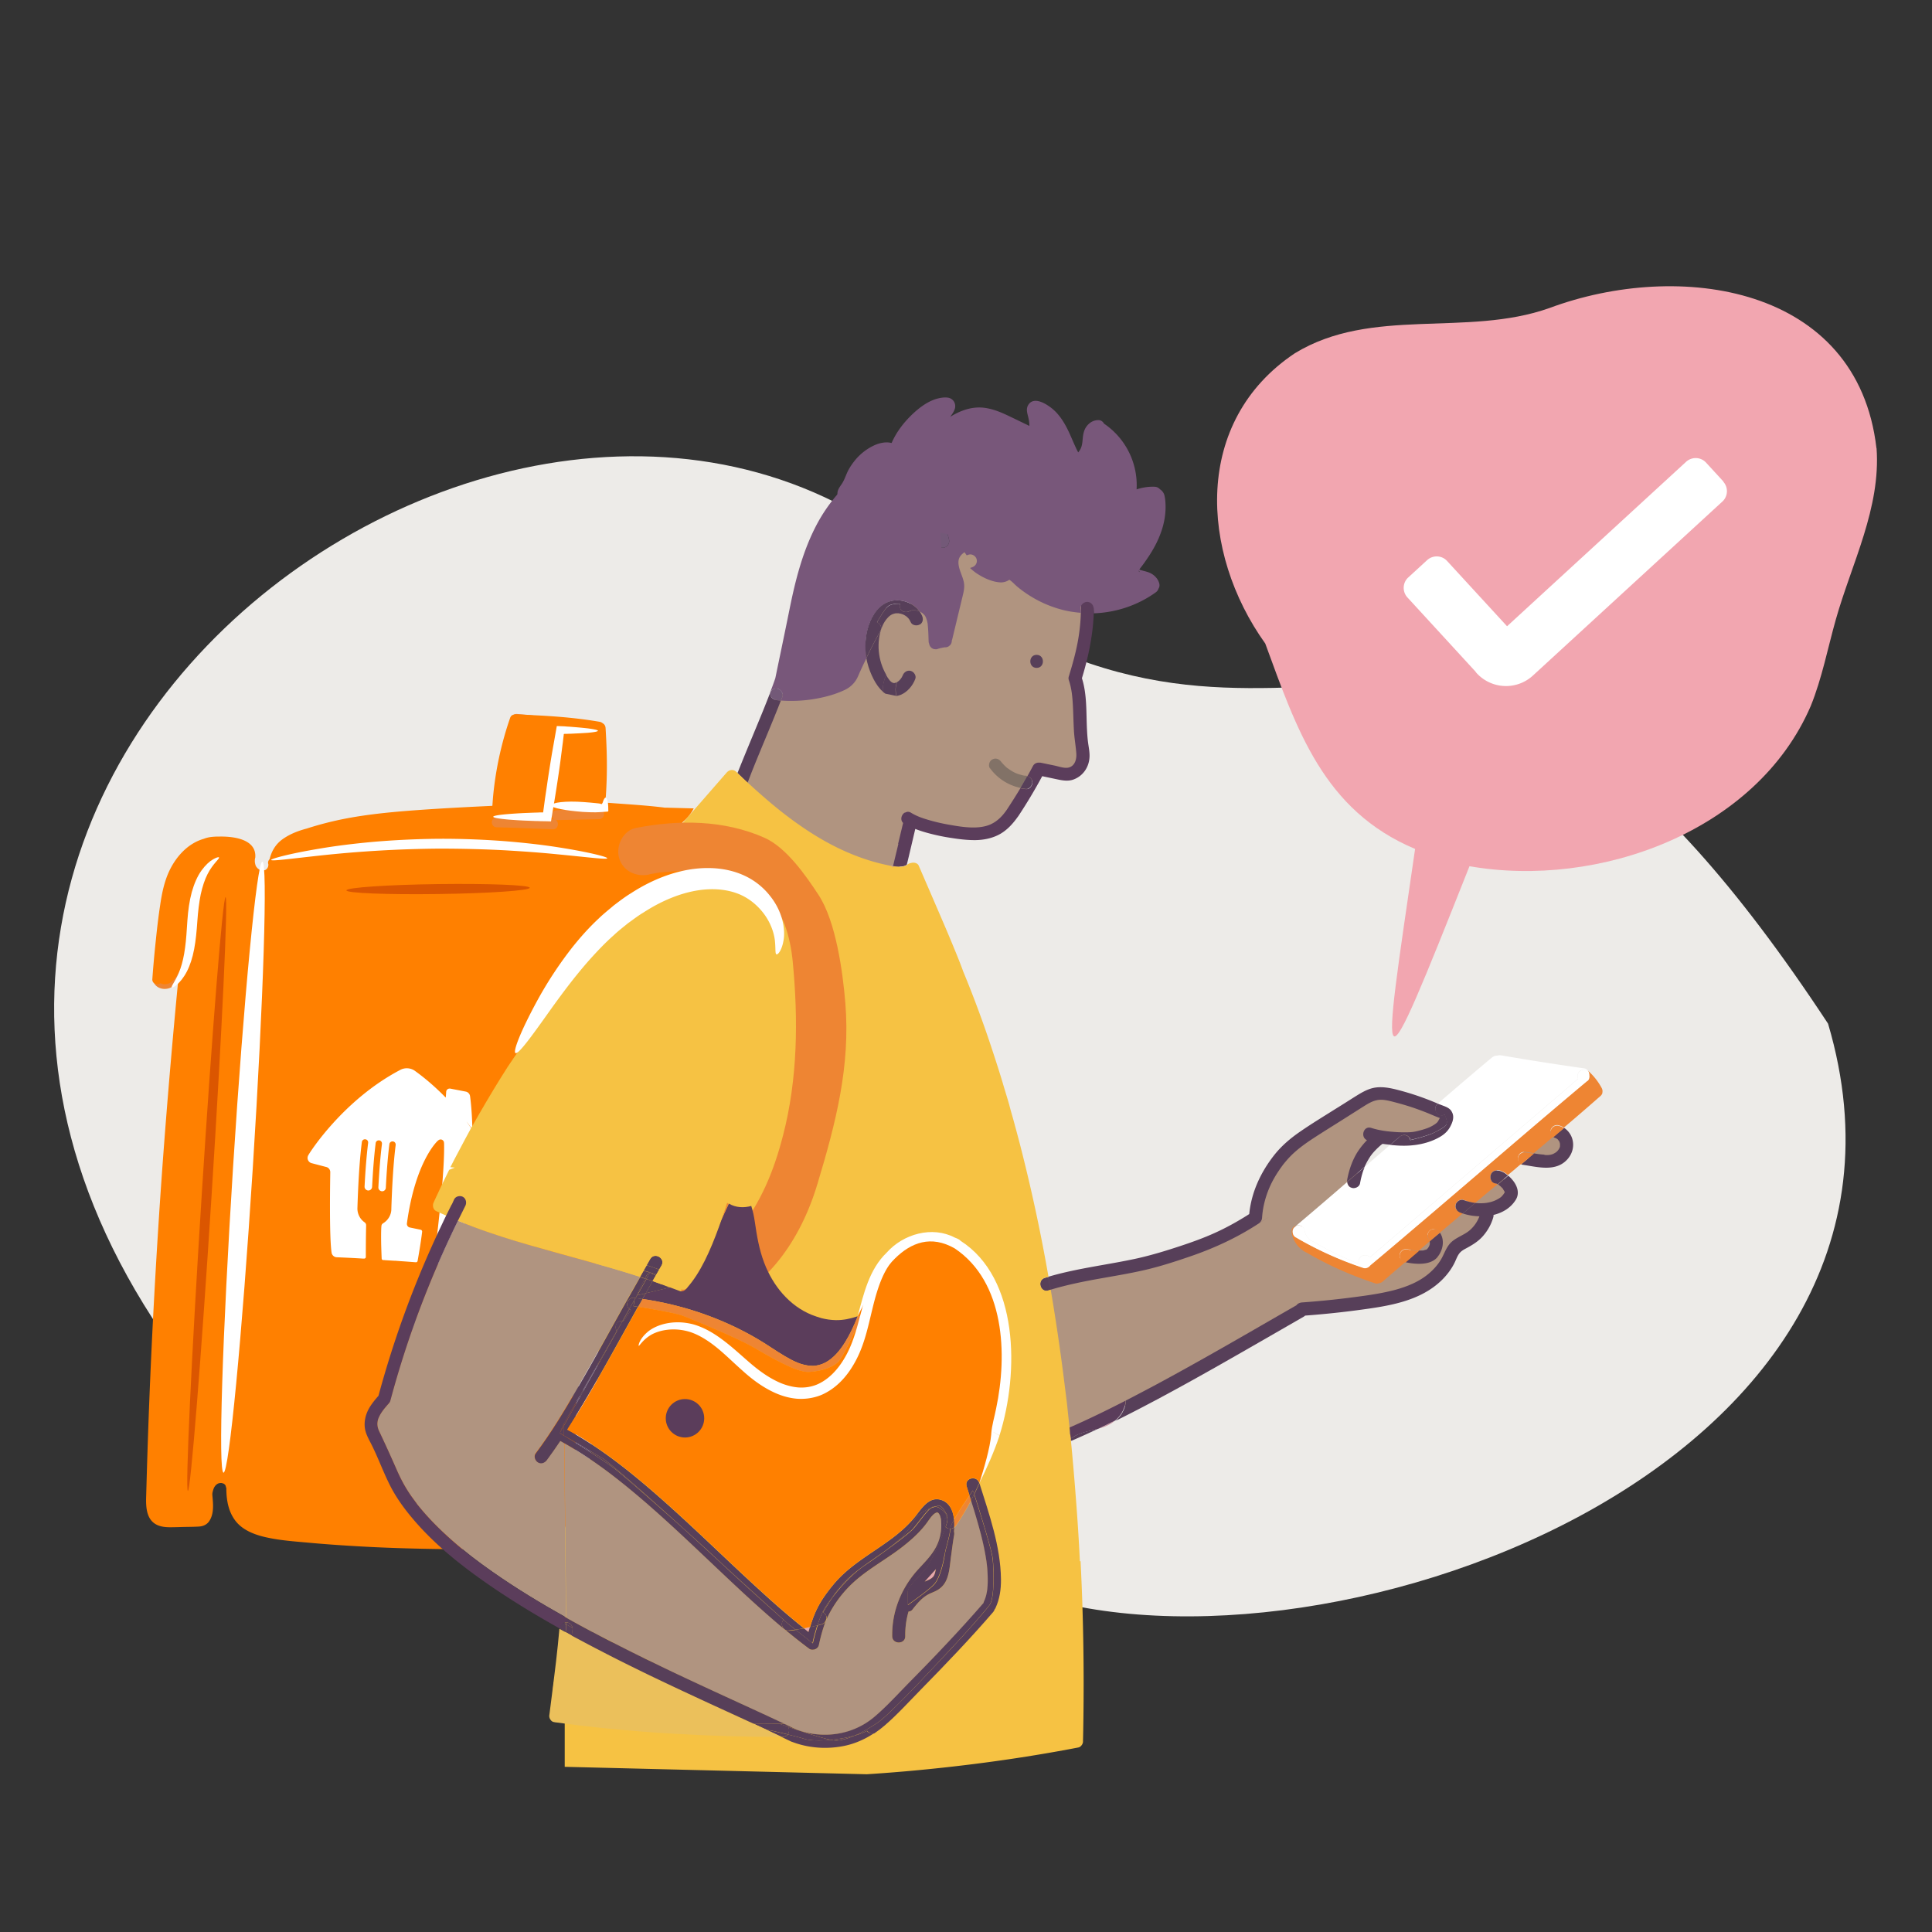 <svg xmlns="http://www.w3.org/2000/svg" viewBox="0 0 200 200"><rect x="0" y="0" width="200" height="200" fill="#333333" stroke="none"/><defs><style>.cls-1{fill:none}.cls-2{fill:#ff8000}.cls-3{fill:#ebc05b}.cls-4{fill:#827267}.cls-5{fill:#e5a7af}.cls-6{fill:#78577a}.cls-8{fill:#573f59}.cls-9{fill:#fff}.cls-10{fill:#f6c243}.cls-12{fill:#ee8533}.cls-13{fill:#db5600}.cls-15{fill:#ecc15b}.cls-17{fill:#9a8577}.cls-18{fill:#cc939f}.cls-19{fill:#b09480}.cls-20{fill:#5b3d5b}.cls-21{fill:#735978}</style></defs><path d="M189.24 105.97c-39-59.24-52.09-19.41-89.4-43.72-39.56-43.77-127.53 15.97-80.99 78.64 20.64 27.8 58.53 14.34 86.09 23.55 30.23 11.5 98.03-12.06 84.3-58.47z" style="fill:#edebe8" id="BG_Strong"/><g id="Illustrations"><path class="cls-1" d="M152.96 112.59z" id="Layer_9"/><path d="M194.25 46.4c-1.95-16.88-20.46-19.5-33.86-14.51-8.57 3.04-18.39-.18-26.35 4.68-10.53 7.03-9.83 20.59-3.06 30.05 3.25 8.86 6.01 17.27 15.51 21.26-3.59 24.67-4.15 26.43 5.63 1.79 13.33 2.33 29.73-3.57 35.33-16.59 1.17-2.89 1.75-5.97 2.6-8.97 1.64-5.8 4.66-11.53 4.21-17.72zm-49.45 60.22z" style="fill:#f2a6b0"/><path class="cls-19" d="M76.67 80.99c-.08-.1 3.83-9.18 3.83-9.18s3.92-.05 5.12-.46c1.2-.4 2.16-.68 2.61-1.69.44-1.01 2.16-4.55 2.51-5.18.35-.63.26-1.46 1.49-1.67 1.23-.21 2.58-.51 3.16-.16s1.3 1.6 1.33 2.13-.31 1.54.08 1.61 1.11-.37 1.11-.37 1.33-4.85 1.22-5.38-.47-1.79-.44-2.5.69-1.84 1.73-1.98c0 0 1.84 1.41 2.65 1.46s1.31-.41 1.72-.08 2.33 1.95 3.49 2.4c1.16.45 4.29.98 4.29.98s-.42 5.47-.62 6.61c-.21 1.14-.67 2.7-.67 2.7s.42 3.95.56 5.47c.15 1.52.4 3.04.04 3.51s-1.41 1.02-1.97.9-2.47-.31-2.47-.31-2.11 3.73-2.64 4.41-2.09 2.12-3.43 2.11c-1.34-.02-4.22-.46-4.61-.56S94.24 85 94.24 85l-1.28 5.41s-4.71-.83-7.43-2.47-7.63-5.44-8.85-6.91zM107.97 132.94s5.16-.84 8.99-1.81c3.84-.98 7.11-1.99 8.49-2.62 1.38-.63 4.31-2.3 4.31-2.3s.48-3.39 1.96-5.24 3.34-3.36 4.96-4.38 4.6-3.11 5.86-3.35c1.27-.24 4.48.98 5.42 1.38.94.39 1.88.83 1.8 1.11s-.47 1.15-1.2 1.47-2.15.59-2.77.56c-.62-.03-2.9-.06-2.9-.06s-1.77 1.68-2.12 2.55c-.35.87-.25 2.08-.25 2.08l-6.42 5.19s.62 1.57.91 1.51 7.13 3.21 7.13 3.21 1.55-.41 1.72-.81c.17-.4 7.25-6.43 7.25-6.43l4.12-3.45s.64.58.91 1.19.27 1.32-.33 1.7-1.21.26-1.57.81c-.35.55-1.54 2.67-2.26 3.06-.72.39-1.35 1.02-2.07 2.1-.71 1.09-1.81 2.31-2.79 2.79-.98.47-3.44 1.24-4.24 1.37-.8.13-8.14.95-8.14.95s-7.26 4.26-8.24 4.81c-.98.55-12.77 6.46-13.12 6.99s-3.13 1.78-3.13 1.78l-2.28-16.15zM157.21 119.65l3.54-2.76s1.15.54 1.28 1.05c.13.52-.27 1.73-.6 1.92s-1.51.07-1.89.18-2.33-.39-2.33-.39z"/><path style="fill:#d7e5e8" d="M154.35 114.23z"/><path class="cls-1" d="M114.53 144.21c1.46 1.67-2.6 2.24-3.39 2.54-.18.07-.35.14-.51.23-.07-.63-.13-1.26-.2-1.88l-.06-.47c1.17-.76 3.18-1.55 4.17-.41z"/><path class="cls-1" d="M113.94 132.35c1.58-.28 3.16-.54 4.73-.91 1.51-.36 2.99-.84 4.45-1.34 2.53-.86 4.94-1.97 7.18-3.44s.02-.02.03-.03c.02-.01.03-.03.05-.04.01 0 .02-.02.03-.03.14-.13.22-.3.23-.5.08-1.24.43-2.45.96-3.54.23-.46.49-.91.78-1.33.13-.2.27-.39.41-.58 0-.01.13-.17.04-.05.02-.03.05-.06.07-.09.07-.09.14-.17.21-.25.76-.92 1.71-1.63 2.69-2.28 1.14-.75 2.3-1.46 3.45-2.19.58-.37 1.17-.74 1.75-1.11.48-.3.97-.63 1.53-.74.62-.13 1.28.07 1.87.22.65.17 1.3.36 1.95.58.6.21 1.2.43 1.78.68.29.12.58.25.87.35.01 0 .03 0 .04.01-.04.08-.08.15-.12.23-.04.07-.08.13-.12.19 0 0-.1.11-.14.13-.02.02-.03.02-.02.02-.02.01-.03.02-.05.04-.05.03-.1.07-.15.1-.1.06-.19.12-.3.17-.22.12-.43.19-.67.27-.31.1-.63.18-.94.25-.09.02-.18.03-.27.05-.03 0-.19.02-.22.02-.46.03-.93.02-1.4 0-.93-.06-1.79-.15-2.7-.44-.8-.26-1.16.95-.44 1.27-.39.4-.74.84-1.04 1.32-.51.85-.83 1.8-1.01 2.77a.81.81 0 0 0 0 .22 745.24 745.24 0 0 1-5.29 4.53.7.7 0 0 0-.36.29c-.05.08-.08.16-.08.25-.02.09-.02.18.01.27.07.48.3.9.59 1.27.15.19.32.33.52.48.14.11.3.19.46.27 2.2 1.29 4.54 2.32 6.96 3.13s.05.01.07.02c0 0 .02 0 .03.01.13.05.28.03.42-.02.14-.02.27-.08.38-.18.77-.68 1.55-1.34 2.33-2.01.37.08.75.14 1.13.16.77.04 1.66-.07 2.19-.7.56-.68.79-1.75.25-2.51.79-.67 1.57-1.33 2.36-1.99.55.18 1.14.28 1.72.29-.2.53-.52 1.01-.95 1.4-.56.51-1.34.73-1.92 1.24-.55.48-.74 1.19-1.09 1.8-.32.54-.72 1.01-1.2 1.42-1.02.89-2.32 1.42-3.62 1.77-1.52.4-3.09.6-4.65.8-1.65.21-3.3.37-4.96.49-.22.02-.43.12-.55.29-1.63.94-3.27 1.88-4.9 2.82-3.27 1.88-6.55 3.74-9.88 5.53-.96.52-1.93 1.02-2.9 1.52.07-.97-.37-1.95-1.41-2.58-1.51-.92-3.45-.52-5.01.29-.39-3.07-.84-6.14-1.36-9.19 1.7-.51 3.44-.86 5.19-1.17zM106.79 114.96c-.45.64-1.12 1.13-1.73 1.6-.12-.46-.25-.92-.38-1.37.83-.31 1.67-.61 2.5-.91-.12.24-.24.48-.39.68zM148.02 128.58v-.02.02zM117.8 57.17s0-.01.02-.03c.32.31-.06.01-.02.03zM161.1 117.87s.09.06.13.08l.01.02c.03.03.05.06.08.09 0 .02.05.06.06.08.02.03.04.07.05.1 0 .02.03.08.03.1 0 .03.02.07.02.11V118.66c0 .04-.01.08-.02.11 0 .01-.04.1-.04.11-.02.04-.04.08-.07.12-.01.01-.05.06-.06.08l-.21.21c-.02.01-.04.03-.06.04-.05.03-.1.06-.16.09-.03.02-.06.03-.08.04.06-.02.06-.02.02 0l-.18.06c-.23.07-.46.07-.74.05-.35-.02-.72-.08-1.09-.13.67-.56 1.34-1.13 2-1.69.07.05.14.09.22.11.03 0 .06.02.09.03zM148.02 128.52v-.02.05-.03zM78.02 79.41c-.22.54-.42 1.08-.63 1.62.2.18.39.36.59.54.94-.9 2.42-1.11 3.69-.84 1.72.36 2.94 1.67 4.29 2.73a8.248 8.248 0 0 1 2.8-3.77c1.63-1.23 4.25-2.18 6.15-1.01 1.98 1.21 1.81 3.72-.06 4.92-.3.19-.61.33-.93.44.12-.01.25 0 .39.09.58.35 1.08.53 1.75.73.73.22 1.48.39 2.23.52 1.3.23 3.03.52 4.28-.05.69-.32 1.19-.83 1.64-1.47.49-.74.97-1.5 1.43-2.26a5.231 5.231 0 0 1-3.14-2.04c-.21-.29-.06-.77.24-.92.35-.19.7-.06.92.24s.06.08.06.07c.05.06.09.11.14.16.1.11.2.21.31.31.05.05.11.1.17.14.03 0 .06.04.03.02.01.01.03.03.04.03.12.09.25.17.38.25.13.07.25.14.39.2 0 0 .01 0 .02.01.02 0 .05.02.06.02.07.03.13.05.2.07.14.05.28.08.42.12.07.02.14.03.21.04h.11c.05 0 .1.01.14.03.2-.35.39-.71.58-1.06 0 0 .01-.02.02-.03.1-.19.29-.29.49-.32h.27l1.5.31c.41.09.93.28 1.35.21.71-.13.9-.87.86-1.46-.05-.76-.21-1.61-.25-2.43-.05-.88-.06-1.75-.11-2.63s-.13-1.71-.42-2.56a.613.613 0 0 1 .04-.46c0-.02 0-.04.01-.06.44-1.44.83-2.88 1.03-4.37.18-1.31.22-2.64.14-3.97-.7-.06-1.4-.17-2.09-.36-1.64-.44-3.16-1.25-4.47-2.33-.28-.23-.54-.54-.84-.73h-.01c-.03.03-.07.05-.11.07-.23.13-.48.21-.75.2-.84-.02-1.74-.44-2.43-.88-.28-.18-.53-.39-.77-.61-.51.21-1.09.58-1.16 1.15-.1.78.44 1.56.56 2.32.08.51-.05.99-.17 1.49l-.36 1.49-.69 2.87s-.02.07-.04.1v.03c0 .17-.07.36-.2.48l-.14.11c-.11.06-.22.09-.34.09h-.06c-.26.04-.52.1-.76.18-.09.03-.18.03-.27.01-.09 0-.17-.03-.25-.08a.69.69 0 0 1-.31-.4c0-.02 0-.05-.01-.07a.76.76 0 0 1-.06-.26c-.02-.57-.03-1.15-.09-1.71 0-.03-.02-.17-.01-.11 0-.05-.02-.1-.03-.15-.02-.12-.06-.25-.1-.36 0-.02-.04-.1-.04-.11-.02-.04-.03-.07-.05-.11-.02-.04-.05-.08-.08-.12v-.02l-.02-.02c-.06-.06-.15-.13-.2-.2 0 0-.01 0-.02-.01-.05-.03-.09-.06-.14-.09-.04-.02-.08-.05-.13-.07.09.13.18.27.24.42.15.33.1.73-.24.92-.29.17-.78.09-.92-.24-.04-.09-.08-.17-.13-.25q-.06-.1-.11-.15c-.15-.16-.19-.2-.36-.3-.17-.1-.22-.12-.44-.18-.03 0-.26-.04-.17-.04h-.35c-.03 0-.07.01-.1.02-.02 0-.25.08-.18.05-.2.08-.35.19-.49.33-.27.27-.5.64-.63.98-.63 1.61-.44 3.49.42 4.98.06-.15.13-.3.21-.44.41-.75 1.56-.08 1.15.67-.1.17-.17.35-.23.52.25-.14.48-.43.59-.7.12-.33.46-.57.83-.47.33.09.6.49.47.83-.26.7-.82 1.36-1.49 1.64.6-.17 1.25.6.68 1.08-.4.34-.87.65-1.42.5-.47-.12-.78-.5-.95-.94-.12-.3-.17-.63-.18-.95-.4-.34-.71-.81-.95-1.26-.29-.56-.52-1.15-.67-1.76-.04-.15-.07-.31-.09-.46-.2.41-.4.82-.59 1.24-.02.06-.05.11-.08.17.08-.17-.04.09-.06.14-.11.26-.22.53-.38.77-.29.44-.7.78-1.18 1-.98.46-2.05.74-3.12.92-1.14.19-2.3.24-3.45.16-.9 2.31-1.89 4.59-2.82 6.9zm29.29-11.62c.87 0 .87 1.35 0 1.35s-.87-1.35 0-1.35z"/><path class="cls-1" d="M148.02 128.58V128.82c0 .04-.02.08-.03.11 0 .02-.01.04-.02.06-.02.03-.03.07-.05.1-.02.03-.04.07-.06.1l-.02.02c-.04.04-.07.07-.1.11 0 0-.01 0-.01.01a.21.21 0 0 0-.06.04s-.02 0-.03.01c-.04.01-.06.02-.06.02-.05.02-.1.03-.15.04l-.12.03h-.01c-.13.01-.26 0-.4.01.37-.32.74-.65 1.12-.97v.08zM149.16 115.8s.02 0 .03.01l-.02-.01zM89.74 81.16c1.06-.82 3.45-1.97 4.56-.69 1.46 1.67-2.6 2.24-3.39 2.54-1.33.5-2.35 1.46-3.02 2.67H87.72a.918.918 0 0 0-.36-.16c-.06 0-.13-.01-.19-.02.09-.1.16-.22.18-.36.29-1.58 1.12-3 2.4-3.99zM93 72.06c-.19.16-.19.17-.21 0 .14-.02.28-.06.42-.11-.07.03-.14.06-.21.12zM104.32 79.53c.01.01.02.02.03.02a.076.076 0 0 0-.04-.02zM82.01 82.72c1.38.67 2.43 1.89 3.7 2.75-.86.04-1.71.15-2.57.21-1.33-.9-2.6-1.89-3.82-2.94.7-.56 1.98-.38 2.7-.03zM91.55 88.96c-.48-.53-.95-1.1-1.48-1.54.12-.04.23-.08.35-.12a3.86 3.86 0 0 1 2.4 0c.05.02.09.04.14.06-.18.77-.36 1.53-.55 2.3-.07-.01-.14-.02-.21-.04-.23-.21-.45-.43-.66-.66zM104.36 79.56zM90.29 85.48s-.03.01-.05.02c.37-.34.8-.62 1.28-.8.69-.26 1.42-.37 2.12-.58-.33.22-.49.74-.15 1.06-.03.14-.07.28-.1.42-.51-.16-1.05-.26-1.58-.28-.5-.02-1.02.04-1.51.16zM95.08 89.61c-.13-.3-.52-.38-.81-.28-.14.02-.27.08-.38.17-.01.01-.03.02-.04.03.11-.47.22-.94.34-1.42.61.57 1.05 1.32 1.18 2.14-.09-.22-.19-.43-.28-.65zM107.36 111.84c-1.2.05-2.38.25-3.58.25-.33-1.1-.68-2.19-1.04-3.28.35.06.68.16.93.28 1.38.67 2.43 1.89 3.7 2.75zM141.61 120.12c.24-.41.39-.62.69-.94.15-.16.31-.32.48-.47.08-.08.17-.15.26-.22.08-.06 0 0 .06-.04 0 0 .01 0 .02-.01.26.04.53.07.8.09-.53.46-1.07.92-1.6 1.38-.35.3-.7.61-1.05.91.02-.05.05-.1.07-.15.09-.19.18-.37.29-.55z"/><path class="cls-1" d="M147.67 129.36s-.04.01-.06.02c.02 0 .02 0 .05-.01zM155.16 122.67s.11.09.12.1c.1.09.19.18.28.28.03.09.12.17.15.27.01.03.03.07.03.09-.02.04-.04.08-.07.11-.01.02-.08.12-.1.14-.01.01-.09.11-.11.13-.03.04-.07.08-.11.11-.04.04 0 0-.07.05s-.14.1-.22.14c-.52.31-1.12.44-1.72.45-.23 0-.44 0-.65-.03.77-.64 1.54-1.29 2.31-1.94.04.03.08.06.12.08z"/><path class="cls-1" d="M147.57 129.39s.03 0 .05-.01c-.02 0-.04.01-.05.01z"/><path class="cls-4" d="M106.12 80.31h.06c-.09-.01-.11-.01-.06 0z"/><path class="cls-4" d="M102.48 79.54c-.21-.29-.06-.77.24-.92.35-.19.7-.06.92.24s.06.08.06.07c-.01-.02-.08-.09-.02-.02.01.02.02.02.02.02.05.06.09.11.14.16.1.11.2.21.31.31.05.05.11.1.17.14l.04.02c.01.01.03.03.04.03.12.09.25.17.38.25.13.07.25.14.39.2 0 0 .01 0 .02.01-.03-.01-.05-.02 0 0 .07.03.03.01 0 0 .02 0 .05.02.06.02.07.03.13.05.2.07.14.05.28.08.42.12.07.02.14.03.21.04h.06-.02.06-.04.05c.05 0 .1.01.14.03-.23.41-.47.83-.71 1.23a5.231 5.231 0 0 1-3.14-2.04z"/><path class="cls-4" d="M105.2 80.05c-.06-.02-.04-.01 0 0 .03.01.07.03 0 0zM104.33 79.54l.03.02s-.01 0-.03-.02zM103.71 78.92l-.02-.02c-.06-.07 0 0 .02.02z"/><path class="cls-8" d="M161.35 118.09s-.02-.02-.03-.04l.03.04zM161.5 118.5s0-.04-.01-.06c0 0 0 .02.01.06zM161.45 118.28s-.02-.03-.02-.05c0-.01 0 0 .02.05zM161.3 119.07l.02-.02c-.04.04-.03.04-.02.02zM161.43 118.87s.01-.03.02-.04l-.02.04zM161.49 118.65s0-.04.01-.06c0 .06-.01.06-.01.06zM161.08 119.29h.01c-.05.04-.05.04-.02.01zM161.12 117.88h-.03c-.04-.02-.03-.02.03.01z"/><path class="cls-8" d="M159.88 119.56c.29.02.51.02.74-.05l.18-.06c.04-.02.04-.02-.02 0 .03-.01.06-.03.08-.04.06-.03.11-.06.16-.09.02-.01.04-.03.06-.04-.04.03-.03.03.02-.01h-.01c.08-.06.15-.13.21-.21 0 .01-.01.02.02-.02l-.02.02c.01-.02.05-.07.06-.08.02-.04.04-.08.07-.12l.02-.04c0 .01-.01.03-.02.04 0-.01.04-.09.04-.11.01-.04.02-.07.02-.11l.01-.06c0 .02 0 .04-.01.06v-.1c0-.02-.01-.11 0-.11 0 .02 0 .04.01.06 0-.05-.01-.06-.01-.06 0-.03-.01-.07-.02-.11 0-.02-.03-.08-.03-.1 0 .02.02.03.02.05-.02-.05-.03-.06-.02-.05-.02-.04-.03-.07-.05-.1a.555.555 0 0 0-.03-.04c-.04-.04-.04-.05-.03-.04-.03-.03-.05-.06-.08-.09l-.01-.02c.04.01-.03-.04 0 0a.913.913 0 0 1-.13-.08h.02c-.07-.03-.08-.04-.03-.01h.01c-.03 0-.06-.02-.09-.03a.65.65 0 0 1-.22-.11c.37-.32.74-.64 1.11-.95.43.28.76.74.88 1.25.18.74-.05 1.49-.56 2.04-1.2 1.3-3.07.76-4.58.54-.06 0-.12-.03-.17-.06.44-.37.88-.74 1.32-1.12.37.06.74.11 1.09.13zM161.23 117.95s.04.01 0 0zM148.82 130.12c-.52.63-1.41.74-2.19.7-.38-.02-.76-.07-1.13-.16.46-.4.92-.8 1.39-1.2.13 0 .26 0 .4-.01h.01c-.18.03.08 0 0 0 .04 0 .08-.01.12-.03.05-.01.1-.03.15-.04 0 0 .02 0 .05-.01.02 0 .04-.01.06-.02-.02 0-.03 0-.05.01.01 0 .02 0 .03-.01a.21.21 0 0 0 .06-.04c-.01.01-.03.02-.04.04.1-.07.12-.09.06-.05 0 0-.01 0-.02.01 0 0 .01 0 .01-.01.04-.03.07-.07.1-.11 0 .01-.02.03-.03.04.07-.09.08-.1.03-.05l.02-.02c.02-.03.04-.07.06-.1.02-.03.03-.07.05-.1v.02c-.03.07-.02.05.02-.05 0 .01-.01.03-.02.04 0-.02.01-.04.02-.06.01-.04.02-.08.03-.11v-.04.03c.02-.11.02-.14 0-.06v.04-.27c.04-.03.08-.07.11-.1.31-.27.63-.53.94-.79.53.77.31 1.83-.25 2.51z"/><path class="cls-8" d="M147.3 129.46c.07 0-.18.03 0 0zM147.62 129.38s-.03 0-.05.01c0 0 .01 0 .06-.02zM148.02 128.52v.05-.06zM148.02 128.8v-.07c.01-.07 0-.05 0 .06zM148.02 128.52v-.02.02zM147.67 129.36l.04-.04s.01 0 .02-.01c.06-.04.03-.02-.06.05zM147.96 128.99v-.02c0-.01.01-.03.02-.04-.04.1-.05.12-.02.05zM147.8 129.24s.02-.03.03-.04a.58.58 0 0 1-.03.05zM79.82 72.12c.08.15.24.26.4.31.02 0 .05 0 .08.01.06.02.13.04.2.05.11.01.23.01.34.02-.9 2.31-1.89 4.59-2.82 6.9-.22.54-.42 1.08-.63 1.62-.36-.33-.71-.66-1.05-.99.85-2.14 1.75-4.26 2.62-6.39.25-.62.5-1.25.74-1.87.01-.03.03-.05.04-.08-.02.15.02.3.09.43z"/><path class="cls-12" d="M154.94 121.17c-.86 0-.87 1.33-.03 1.35.04.02.07.04.11.06h.01c-.77.65-1.54 1.29-2.31 1.94-.4-.05-.78-.14-1.2-.3-.34-.13-.74.14-.83.47-.1.38.13.7.47.83.09.03.18.06.26.09-.79.66-1.57 1.33-2.36 1.99-.01-.02-.02-.04-.03-.05-.23-.3-.57-.43-.92-.24-.15.08-.27.25-.31.4-.04.15-.03.39.07.52a1.463 1.463 0 0 1 .11.16c0 .03.02.07.03.1l-1.12.97h-.2c-.09 0-.19 0-.28-.02-.05 0-.1 0-.16-.02h-.02c-.16-.03-.33-.06-.49-.1a.681.681 0 0 0-.83.47c-.11.34.13.75.47.83.04 0 .08.01.11.02-.78.67-1.56 1.33-2.33 2.01-.11.1-.24.16-.38.18-.14.05-.29.08-.42.02 0 0-.02 0-.03-.01-.02 0-.05 0-.07-.02-2.42-.81-4.76-1.84-6.96-3.13-.16-.07-.31-.15-.46-.27-.19-.15-.37-.29-.52-.48-.29-.37-.52-.8-.59-1.27a.496.496 0 0 1-.01-.27c0-.09.03-.17.08-.25.07-.13.21-.25.36-.29-.06.05-.12.1-.17.15-.17.15-.22.39-.18.6.02.15.1.3.25.41.02.01.04.03.06.04h.01c2.21 1.3 4.55 2.36 6.98 3.16.27.09.56-.04.72-.26a551.5 551.5 0 0 0 4.58-3.87c3.11-2.64 6.21-5.3 9.31-7.95 2.86-2.44 5.71-4.88 8.59-7.29.17-.14.22-.36.18-.57 0-.14-.03-.29-.1-.42.01 0 .03.01.04.02.55.49 1.02 1.09 1.37 1.74.08.14.11.3.08.46v.06c0 .01 0 .02-.01.03-.02.07-.05.13-.1.19a.71.71 0 0 1-.15.15c-1.23 1.08-2.48 2.16-3.73 3.22-.16-.11-.34-.19-.53-.24-.37-.1-.72.13-.83.47-.09.26.04.56.25.72-.67.57-1.34 1.13-2 1.69-.26-.04-.52-.08-.79-.12-.38-.06-.71.09-.83.47-.09.26.05.62.3.77-.18.15-.36.3-.54.46-.27.23-.55.46-.82.69-.34-.29-.74-.52-1.16-.52zM148.02 128.49z"/><path class="cls-12" d="M160.54 117.02c.11-.35.46-.57.83-.47.19.05.37.13.53.24-.37.32-.74.64-1.11.95-.22-.16-.34-.46-.25-.72zM157.16 119.78c.12-.38.46-.53.83-.47.27.04.53.08.79.12-.44.37-.88.75-1.32 1.12-.25-.15-.39-.5-.3-.77zM146.24 129.44h.01c.11.02-.15-.02-.01 0zM148.02 128.5l-.03-.1c0 .01.01.02.02.03.03.06.02.05-.02-.06v.02c0-.01-.01-.02-.02-.03-.03-.04-.06-.09-.09-.13-.1-.13-.11-.37-.07-.52.04-.15.16-.33.31-.4.36-.19.7-.06.92.24s.02.03.03.05l-.94.79c-.04.03-.08.07-.11.1z"/><path class="cls-12" d="M148 128.44s-.01-.02-.02-.03v-.02c.05.1.05.12.02.06zM145.39 130.65c-.34-.08-.58-.49-.47-.83.11-.36.46-.56.83-.47.16.04.32.07.49.1-.14-.02.12.02.01 0h-.01.02c.05 0 .1.01.16.02.09 0 .19.02.28.02h.2c-.46.4-.93.8-1.39 1.2a.36.36 0 0 1-.11-.02z"/><path class="cls-8" d="M106.87 80.99c-.02.33-.3.72-.68.68-.19-.02-.38-.05-.57-.09.24-.41.48-.82.71-1.23.29.08.55.31.53.65zM107.31 67.79c.87 0 .87 1.35 0 1.35s-.87-1.35 0-1.35z"/><path class="cls-5" d="M92.39 89.79c-.06-.06-.12-.11-.18-.17.07.01.14.03.21.04l-.03.13z"/><path class="cls-21" d="M91.91 51.76c.19-.04 0 0 0 0z"/><path class="cls-6" d="M89.22 51.66c.85.32 1.74.32 2.61.12h.01c.03.05.06.13.07.15a9.756 9.756 0 0 0 1.12 1.69c1.13 1.41 2.68 2.46 4.38 3.05.5.17.96-.36.83-.83-.15-.56-.24-1.13-.27-1.7.48.28.86.81 1.17 1.26.38.54.78 1.04 1.25 1.48-.51.21-1.09.58-1.16 1.15-.1.78.44 1.56.56 2.32.08.51-.05.99-.17 1.49l-.36 1.49-.69 2.87s-.02.07-.04.1v.03c0 .17-.07.36-.2.48l-.14.11c-.11.06-.22.09-.34.09h-.06c-.26.04-.52.1-.76.18-.09.03-.18.03-.27.01-.09 0-.17-.03-.25-.08a.69.69 0 0 1-.31-.4c0-.02 0-.05-.01-.07a.76.76 0 0 1-.06-.26c-.02-.57-.03-1.15-.09-1.71 0-.03-.02-.17-.01-.11 0-.05-.02-.1-.03-.15-.02-.12-.06-.25-.1-.36 0-.02-.04-.1-.04-.11-.02-.04-.03-.07-.05-.11-.02-.04-.05-.08-.08-.12v-.02l-.02-.02c-.06-.06-.15-.13-.2-.2 0 0-.01 0-.02-.01-.05-.03-.09-.06-.14-.09-.04-.02-.08-.05-.13-.07-.65-.91-1.9-1.34-2.95-1.09-1.21.29-1.96 1.43-2.33 2.54-.36 1.07-.42 2.25-.24 3.36-.2.41-.4.82-.59 1.24-.02.06-.05.11-.08.17.08-.17-.04.09-.06.14-.11.26-.22.53-.38.77-.29.44-.7.78-1.18 1-.98.46-2.05.74-3.12.92-1.14.19-2.3.24-3.45.16.05-.13.1-.25.15-.38.13-.34-.15-.74-.47-.83-.34-.1-.64.1-.79.39 0-.03 0-.06.02-.09.18-.47.35-.93.51-1.4.49-2.38.99-4.75 1.47-7.13.62-3.08 1.4-6.17 2.91-8.95.74-1.36 1.67-2.61 2.75-3.72.49.56 1.11.99 1.82 1.25z"/><path class="cls-21" d="M80.52 71.3c.33.09.6.49.47.83-.05.13-.1.25-.15.38-.11 0-.23-.01-.34-.02-.07 0-.14-.02-.2-.05-.03 0-.05 0-.08-.01-.16-.05-.32-.15-.4-.31a.715.715 0 0 1-.09-.43c.15-.29.44-.49.79-.39z"/><path class="cls-8" d="M92.79 72.05s0-.05-.01-.08c-.03-.2-.06-.39-.06-.6 0-.27.06-.51.14-.75.25-.14.48-.43.59-.7.12-.33.46-.57.83-.47.33.09.6.49.47.83-.26.7-.82 1.36-1.49 1.64-.02 0-.03.01-.05.02-.14.05-.28.09-.42.11zM95.2 64.65c-.29.17-.78.09-.92-.24-.04-.09-.08-.17-.13-.25q-.06-.1-.11-.15c-.15-.16-.19-.2-.36-.3-.17-.1-.22-.12-.44-.18-.03 0-.26-.04-.17-.04h-.35c.09-.01 0 0 0 0-.03 0-.07.01-.1.02-.02 0-.25.08-.18.05-.2.08-.35.19-.49.33-.27.27-.5.64-.63.98-.63 1.61-.44 3.49.42 4.98-.23.54-.37 1.15-.34 1.75-.4-.34-.71-.81-.95-1.26-.29-.56-.52-1.15-.67-1.76-.04-.15-.07-.31-.09-.46.45-.94.92-1.86 1.44-2.76.24-.41 0-.79-.33-.94.34-.61.76-1.3 1.07-1.6.28-.27.83-.33 1.3-.33-.05.18-.03.39.05.55.18.34.61.4.92.24.01 0 .02-.01.04-.02.05 0 .11-.03.16-.05.01 0 .04-.01.07-.02h.38s.1.02.14.03c.08.02.21.04.27.09-.09-.04-.1-.04-.03-.01l.04.02c.09.13.18.27.24.42.15.33.1.73-.24.92zM92.71 63.49s.09-.01 0 0zM94.47 63.17h-.07.07z"/><path class="cls-8" d="m95.16 63.28.04.02c-.65-.9-1.9-1.34-2.95-1.09-1.21.29-1.96 1.43-2.33 2.54-.36 1.07-.42 2.25-.24 3.36.45-.94.92-1.86 1.44-2.76.24-.41 0-.79-.33-.94.34-.61.76-1.3 1.07-1.6.28-.27.83-.33 1.3-.33-.05.18-.03.39.05.55.18.34.61.4.92.24.01 0 .02-.01.04-.02.05 0 .11-.03.16-.05.01 0 .04-.01.07-.02h.38s.1.02.14.03c.08.02.21.04.27.09-.09-.04-.1-.04-.03-.01zm-.69-.11h-.07.07z"/><path class="cls-9" d="M92.59 70.71h.02-.02z"/><path class="cls-8" d="M91.66 71.81c-.1-.06-.19-.14-.28-.21-.02-.59.11-1.2.34-1.75.06.1.11.21.18.31.11.17.24.34.4.46.08.05.15.08.24.09h.02-.02.06-.02s.08-.01.1-.02c.05-.01.11-.05.16-.08-.08.24-.13.49-.14.75 0 .21.02.4.06.6 0 .04 0 .05.01.08"/><path class="cls-9" d="M93.26 71.91s-.03.01-.05.02c.02 0 .03-.01.05-.02zM92.55 70.71h.02-.02z"/><path class="cls-15" d="M117.8 57.17s0-.01.02-.03c.32.31-.06.01-.02.03zM111.84 61.53c0-.15-.01-.3-.03-.45-.03-.36.33-.68.68-.68.39 0 .65.31.68.68.01.16.02.32.02.48-.45.02-.9 0-1.35-.03z"/><path class="cls-21" d="M87.75 50.04c-.12.12-.23.25-.35.37.49.56 1.11.99 1.82 1.25.85.32 1.74.32 2.61.12h.01c.03.05.06.13.07.15a9.756 9.756 0 0 0 1.12 1.69c1.13 1.41 2.68 2.46 4.38 3.05.5.17.96-.36.83-.83-.15-.56-.24-1.13-.27-1.7.48.28.86.81 1.17 1.26.38.54.78 1.04 1.25 1.48.07-.03.14-.06.21-.08.35-.12.57-.47.47-.84-.09-.34-.48-.59-.83-.47-.07.02-.13.05-.2.07-.24-.36-.58-.86-.96-1.37-.75-1.01-2.7-1.16-2.7-1.16l.2 2.47s-.54-.19-1.5-.83c-.97-.65-2.84-3.48-2.84-3.48s-.76-.02-1.34.06c-.37.05-1.36-.26-2.02-.5.23-.58-.57-1.24-1.12-.71zm4.15 1.72c.19-.04 0 0 0 0z"/><path class="cls-9" d="M163.5 110.92c-.2.18-.25.5-.14.75l-21.56 18.49c-.05-.05-.1-.1-.16-.13-.15-.1-.35-.11-.52-.07a.69.69 0 0 0-.4.31c-.05.08-.08.16-.08.25-.02.09-.02.18.01.27v.03c-1.61-.64-3.16-1.39-4.66-2.27-.02-.01-.05-.02-.07-.03-.12-.05-.22-.12-.33-.19-.09-.08-.17-.16-.25-.25-.07-.1-.13-.21-.19-.32a2.17 2.17 0 0 1-.11-.42c-.02-.17-.17-.32-.31-.4-.15-.1-.35-.11-.52-.07-.01 0-.03.01-.04.02 1.77-1.5 3.54-3.01 5.29-4.53.02.28.18.53.48.62.33.09.77-.11.83-.47.08-.45.19-.9.34-1.33.04-.1.08-.21.12-.31 0-.02.01-.03.01-.03v-.02c.35-.3.7-.61 1.05-.91.53-.46 1.07-.92 1.6-1.38.43.04.87.07 1.29.08 1.31.03 2.67-.23 3.81-.88.45-.26.83-.58 1.09-1.04.29-.51.51-1.11.15-1.65-.19-.29-.5-.44-.82-.55-.23-.09-.39-.14-.59-.23 1.87-1.61 3.74-3.21 5.63-4.79.16-.13.35-.2.54-.19.13-.04.27-.05.41-.03 2.86.49 5.73.94 8.61 1.35.17.02.3.14.39.3a.7.7 0 0 0-.92.02z"/><path class="cls-9" d="M164.33 111.89c-2.88 2.41-5.74 4.85-8.59 7.29-3.1 2.65-6.2 5.31-9.31 7.95a551.5 551.5 0 0 1-4.58 3.87c-.16.22-.46.35-.72.26a37.16 37.16 0 0 1-6.98-3.16h-.01c-.02-.01-.04-.03-.06-.04a.606.606 0 0 1-.25-.41c-.04-.22 0-.46.18-.6.06-.05.12-.1.17-.15.01 0 .03-.01.04-.02.17-.04.37-.03.52.07.14.09.29.23.31.4.02.14.06.28.11.42.05.11.12.22.19.32.08.09.16.17.25.25.1.07.21.14.33.19.02.01.05.02.07.03 1.5.88 3.05 1.63 4.66 2.27v-.03a.496.496 0 0 1-.01-.27c0-.09.03-.17.08-.25a.69.69 0 0 1 .4-.31c.17-.04.37-.03.52.07.05.04.11.08.16.13l21.56-18.49c-.11-.25-.06-.57.14-.75.27-.25.64-.25.92-.02.07.13.11.28.1.42.03.21-.02.43-.18.57z"/><path class="cls-8" d="M148.77 114.32s.05-.04.08-.07c-.04-.02-.08-.03-.12-.05a28.17 28.17 0 0 0-4.26-1.43c-.78-.19-1.59-.32-2.38-.13-.68.17-1.28.55-1.86.91-.65.41-1.29.82-1.94 1.22-1.22.77-2.46 1.52-3.65 2.34-1.04.71-1.99 1.51-2.77 2.51-1.38 1.77-2.33 3.82-2.55 6.06-1.14.73-2.32 1.39-3.56 1.95-1.12.51-2.34.95-3.55 1.35-1.48.49-2.98.95-4.5 1.29-3.06.67-6.18 1.01-9.19 1.9l.24 1.34c1.7-.51 3.44-.86 5.19-1.17 1.58-.28 3.16-.54 4.73-.91 1.51-.36 2.99-.84 4.45-1.34 2.53-.86 4.94-1.97 7.18-3.44s.02-.02.03-.03c.02-.01.03-.03.05-.04.01 0 .02-.02.03-.03.14-.13.22-.3.23-.5.08-1.24.43-2.45.96-3.54.23-.46.49-.91.78-1.33.13-.2.27-.39.41-.58 0-.01.13-.17.04-.05.02-.03.05-.06.07-.09.07-.09.14-.17.21-.25.76-.92 1.71-1.63 2.69-2.28 1.14-.75 2.3-1.46 3.45-2.19.58-.37 1.17-.74 1.75-1.11.48-.3.97-.63 1.53-.74.62-.13 1.28.07 1.87.22.65.17 1.3.36 1.95.58.6.21 1.2.43 1.78.68.29.12.58.25.87.35.01 0 .03 0 .04.01-.04.08-.08.15-.12.23-.04.07-.08.13-.12.19 0 0-.1.11-.14.13-.02.02-.03.02-.02.02-.02.01-.03.02-.05.04-.05.03-.1.07-.15.1-.1.06-.19.12-.3.17-.22.12-.43.19-.67.27-.31.1-.63.18-.94.25-.09.02-.18.03-.27.05-.03 0-.19.02-.22.02-.46.03-.93.02-1.4 0-.93-.06-1.79-.15-2.7-.44-.8-.26-1.16.95-.44 1.27-.39.4-.74.84-1.04 1.32-.51.85-.83 1.8-1.01 2.77a.81.81 0 0 0 0 .22c.6-.52 1.2-1.03 1.8-1.55.02-.05.05-.1.07-.15.09-.19.18-.37.29-.55.24-.41.39-.62.69-.94.15-.16.31-.32.48-.47.08-.08.17-.15.26-.22.08-.06 0 0 .06-.04 0 0 .01 0 .02-.01.26.04.53.07.8.09.32-.27.64-.55.95-.82.28-.24.69-.27.96 0 .09.09.15.2.17.33.74-.18 1.93-.49 2.57-.83.97-.51 1.21-.64 1.21-1.05 0-.19-.11-.49-.23-.75-.25.12-.56.1-.77-.12-.24-.24-.28-.72 0-.96zm.38 1.47s.02.01.03.02l-.02-.01zM108.51 133.59c-.83.26-1.19-1.05-.36-1.3.12-.04.24-.07.37-.1l.24 1.34c-.08.02-.16.04-.24.07z"/><path class="cls-8" d="M141.26 120.81v.02s0 .02-.01.03c-.04.1-.08.21-.12.31-.15.43-.26.88-.34 1.33-.07.36-.5.56-.83.47-.3-.08-.46-.33-.48-.62.6-.52 1.2-1.03 1.8-1.55zM150.25 115.03c.36.54.13 1.14-.15 1.65-.26.46-.63.78-1.09 1.04-1.15.65-2.51.9-3.81.88-.42 0-.86-.04-1.29-.08.32-.27.64-.55.95-.82.28-.24.69-.27.96 0 .09.09.15.2.17.33.74-.18 1.93-.49 2.57-.83.97-.51 1.21-.64 1.21-1.05 0-.19-.11-.49-.23-.75-.25.12-.56.1-.77-.12-.24-.24-.28-.72 0-.96a.5.5 0 0 0 .08-.07c.2.08.35.14.59.23.32.12.63.26.82.55zM116.53 144.99c.97-.5 1.94-1.01 2.9-1.52 3.32-1.78 6.61-3.65 9.88-5.53 1.63-.94 3.26-1.88 4.9-2.82.12-.17.33-.27.55-.29 1.66-.12 3.31-.28 4.96-.49 1.55-.2 3.13-.4 4.65-.8 1.3-.35 2.6-.87 3.62-1.77.48-.42.88-.88 1.2-1.42.35-.61.55-1.32 1.09-1.8.58-.51 1.36-.73 1.92-1.24.43-.39.75-.87.95-1.4-.58-.01-1.17-.11-1.72-.29.43-.36.86-.73 1.29-1.09.21.02.42.04.65.03.59-.01 1.2-.14 1.72-.45.08-.04.15-.09.22-.14.08-.05.03-.01.07-.05.04-.03.07-.07.11-.11.02-.02.1-.11.11-.13.02-.02.09-.12.1-.14.02-.04.05-.08.07-.11 0-.02-.02-.07-.03-.09-.04-.09-.12-.17-.15-.27-.09-.1-.18-.19-.28-.28-.01-.01-.11-.09-.12-.1a.834.834 0 0 0-.12-.08c.36-.3.71-.6 1.07-.9.15.13.28.26.39.39.51.58.82 1.38.39 2.09-.52.85-1.37 1.35-2.31 1.58 0 .07 0 .14-.02.22-.2.72-.56 1.37-1.05 1.94s-1.09.93-1.73 1.28c-.27.14-.54.29-.73.53-.22.28-.34.64-.49.95-.31.64-.74 1.22-1.24 1.73-2.27 2.3-5.62 2.78-8.67 3.19-1.85.25-3.71.44-5.57.58-.04.03-.08.07-.13.1-3.06 1.76-6.12 3.53-9.19 5.27-3.28 1.85-6.59 3.67-9.97 5.36-.12.06-.24.11-.36.17.67-.56 1.04-1.31 1.1-2.07zM110.83 148.93c.28-.2.58-.37.9-.5.64-.24 1.32-.36 1.97-.54-.9.43-1.81.84-2.73 1.24-.04 0-.08.01-.12.02 0-.08-.02-.15-.02-.23z"/><path class="cls-8" d="M150.69 124.7c.09-.33.49-.6.83-.47.42.16.8.25 1.2.3-.43.36-.86.73-1.29 1.09-.09-.03-.18-.05-.26-.09-.34-.13-.58-.46-.47-.83zM155.02 122.58s-.07-.04-.11-.06c-.84-.02-.84-1.34.03-1.35.42 0 .82.23 1.16.52-.36.3-.71.6-1.07.9h-.01zM110.83 148.93c0 .08.02.15.02.23-.12.02-.15-.13-.02-.23z"/><path class="cls-18" d="M115.07 147.33c-.43.27-.89.44-1.36.57.58-.27 1.15-.55 1.72-.84-.11.09-.23.19-.36.27zM110.86 149.16s.08-.01.12-.02c-.04.02-.08.03-.11.05v-.03z"/><path class="cls-20" d="m110.83 148.93-.12-1.15c1.97-.86 3.91-1.81 5.82-2.79-.06.76-.43 1.51-1.1 2.07-.57.28-1.15.56-1.72.84-.65.18-1.33.3-1.97.54-.32.12-.63.29-.9.5zM92.97 87.36l.42-1.75c.03-.14.07-.28.1-.42-.33-.32-.18-.84.15-1.06l.27-.09c.12-.01.25 0 .39.09.58.35 1.08.53 1.75.73.73.22 1.48.39 2.23.52 1.3.23 3.03.52 4.28-.05.69-.32 1.19-.83 1.64-1.47.49-.74.97-1.5 1.43-2.26.19.04.37.07.57.09.38.04.66-.34.68-.68.02-.34-.24-.57-.53-.65.2-.35.39-.71.58-1.06 0 0 .01-.02.02-.03.1-.19.29-.29.49-.32h.27l1.5.31c.41.09.93.28 1.35.21.71-.13.9-.87.86-1.46-.05-.76-.21-1.61-.25-2.43-.05-.88-.06-1.75-.11-2.63s-.13-1.71-.42-2.56a.613.613 0 0 1 .04-.46c0-.02 0-.04.01-.06.44-1.44.83-2.88 1.03-4.37.18-1.31.22-2.64.14-3.97.45.04.9.04 1.35.03.17 2.95-.35 5.84-1.21 8.65.55 1.72.43 3.63.53 5.41.02.42.06.92.11 1.27.06.46.16.92.15 1.39-.02 1.07-.63 2.03-1.65 2.41-.62.23-1.26.08-1.88-.05l-1.37-.29a53.15 53.15 0 0 1-2.49 4.16l-.02.02c-.49.69-1.05 1.33-1.79 1.77-.8.47-1.74.66-2.66.67-.83 0-1.66-.1-2.47-.23-.82-.12-1.61-.29-2.39-.5-.44-.12-.89-.26-1.32-.43l-.09.38c-.15.64-.3 1.28-.45 1.91-.11.47-.22.94-.34 1.42-.36.25-.93.21-1.42.13.18-.77.37-1.53.55-2.3z"/><path class="cls-18" d="M93.63 84.12c.08-.05.17-.08.27-.09l-.27.09z"/><path class="cls-6" d="M113.22 63.01c.01.16.02.32.02.48 2.28-.08 4.52-.82 6.39-2.16.15-.1.25-.25.3-.4.09-.14.13-.31.08-.52-.12-.47-.47-.85-.9-1.07-.37-.19-.79-.23-1.17-.38.11-.16.24-.32.36-.48.25-.34.48-.68.71-1.03.47-.73.88-1.51 1.17-2.33.3-.82.47-1.7.48-2.57 0-.42-.02-.9-.13-1.31-.07-.24-.24-.46-.45-.59a.752.752 0 0 0-.53-.26c-.64-.03-1.28.07-1.89.27a7.694 7.694 0 0 0-3.38-6.81.64.64 0 0 0-.58-.36c-.52 0-.95.27-1.24.68-.27.38-.34.82-.38 1.27-.03.34-.06.68-.2.98-.07.15-.16.29-.26.41-.12-.2-.22-.42-.32-.64-.21-.46-.4-.92-.61-1.38-.39-.84-.86-1.67-1.54-2.31-.58-.54-2.07-1.59-2.7-.59-.29.46-.07.95.03 1.43.05.25.08.5.08.75-.68-.33-1.36-.66-2.01-.97-.89-.43-1.79-.82-2.79-.92-1.22-.11-2.37.31-3.39.95.18-.27.38-.52.47-.82.17-.56-.17-1.1-.75-1.17-.41-.05-.86.04-1.25.16-.81.27-1.51.77-2.14 1.33-1 .9-1.87 1.98-2.4 3.21-.6-.16-1.3 0-1.86.27-.74.35-1.42.89-1.93 1.52-.27.33-.51.68-.71 1.06-.2.39-.32.79-.54 1.19s-.56.7-.57 1.19c-.01.38.2.75.51.96.07.1.16.19.24.28.12-.12.23-.25.35-.37.55-.53 1.35.13 1.12.71.66.23 1.65.55 2.02.5.58-.08 1.34-.06 1.34-.06s1.87 2.84 2.84 3.48c.97.65 2.43 1.06 2.43 1.06l-.2-2.47s1.02-.08 1.77.94c.38.51.72 1.01.96 1.37.07-.02.13-.05.2-.07.35-.11.74.13.83.47.1.37-.12.72-.47.83-.07.03-.14.05-.21.08.24.22.48.43.77.61.69.45 1.6.86 2.43.88a1.503 1.503 0 0 0 .86-.27h.01c.31.2.56.5.84.73 1.31 1.08 2.83 1.88 4.47 2.33.68.19 1.38.3 2.09.36 0-.15-.01-.3-.03-.45-.03-.36.33-.68.68-.68.39 0 .65.31.68.68zm-5.56-20.52c-.03-.1 0-.04 0 0zm10.2 16.62s0-.01.02-.03c.32.31-.06.01-.02.03z"/><path class="cls-9" d="m178.41 49.85-1.8-1.96c-.54-.59-1.46-.63-2.06-.09l-18.54 17.03-6.21-6.76c-.54-.59-1.46-.63-2.06-.09l-1.96 1.8c-.59.54-.63 1.46-.09 2.06l7.05 7.68c.04.06.08.12.13.17a4.12 4.12 0 0 0 5.81.25l19.62-18.02c.59-.54.63-1.46.09-2.06z"/><path class="cls-10" d="M111.79 161.62c-.11-2.28-.26-4.56-.44-6.84-.07-.94-.15-1.88-.23-2.83l-.09-1.01c-.05-.59-.17-1.83-.23-2.42-.09.04-.04-.34-.08-.74l-.09-.81c-.07-.63-.13-1.26-.2-1.88l-.06-.47-.24-1.92c-.39-3.07-.84-6.14-1.36-9.19-.08.02-.16.04-.24.07-.83.26-1.19-1.05-.36-1.3.12-.04.24-.07.37-.1a176.762 176.762 0 0 0-2.97-13.78c-.16-.61-.32-1.22-.49-1.83-.12-.46-.25-.92-.38-1.37-.11-.38-.2-.76-.31-1.13-.19-.66-.4-1.31-.59-1.97-.33-1.1-.68-2.19-1.04-3.28a116.052 116.052 0 0 0-3.08-8.33v-.01c-.25-.69-.52-1.36-.8-2.04-.76-1.87-1.57-3.72-2.37-5.58-.37-.86-.75-1.73-1.12-2.59-.09-.22-.19-.43-.28-.65-.13-.3-.52-.37-.81-.28-.14.02-.27.08-.38.17-.01.01-.03.02-.04.03-.36.25-.93.21-1.42.13l-.03.13c-.06-.06-.12-.11-.18-.17h-.03c-.78-.15-1.54-.34-2.3-.58-2.42-.76-4.65-1.93-6.74-3.35-1.33-.9-2.6-1.89-3.82-2.94-.45-.39-.9-.78-1.34-1.18-.2-.18-.39-.36-.59-.54-.36-.33-.71-.66-1.05-.99-.05-.05-.11-.1-.16-.15-.33-.32-.75-.2-.99.07l-7.92 9.08v.01c-.14.16-.28.31-.42.47-1.59 1.72-13.67 22.94-15.1 25.16-1.02 1.59-1.99 3.21-2.93 4.84-.3.51-.59 1.02-.88 1.54-.42.76-.82 1.52-1.22 2.28-.3.57-.61 1.14-.9 1.72.15.02.3.03.46.04-.2.07-.39.15-.58.23-.55 1.11-1.09 2.22-1.6 3.35v.01c-.16.29-.08.76.25.91.34.16.69.31 1.03.47l1.24.53.06.03c1.06.44 2.13.84 3.22 1.21.89.31 1.8.59 2.7.87.6.18 1.21.36 1.81.53 1.33.38 2.67.75 4.01 1.12v48.53l31.27.77c1.55-.1 3.1-.22 4.65-.36 5.78-.53 11.54-1.31 17.24-2.41.15-.03.27-.12.36-.25.01-.01.02-.03.03-.04 0-.01.02-.02.02-.04.04-.07.07-.15.08-.25v-.08c.02-.69.03-1.39.04-2.08.08-5.52-.01-11.04-.29-16.55zM78.21 98.23s-.02-.01-.02-.02c-.01-.01-.02-.01.03.02z"/><g id="Layer_10"><path d="M61.69 93.74c0-.73-.01-1.47-.02-2.2 0-.27-.19-.55-.48-.55-.26 0-.56.19-.55.48 0 .73.02 1.47.02 2.2 0 .27.19.55.48.55.26 0 .55-.19.55-.48z" style="fill:#bd6426"/><path class="cls-12" d="M53.44 74.95c1.57.1 3.14.31 4.68.64.27.06.56-.03.66-.32.08-.24-.04-.6-.32-.66-1.63-.35-3.29-.59-4.96-.7-.66-.04-.74.99-.07 1.03z"/><path class="cls-12" d="M58.08 75.05c-.78 3.33-1.2 6.74-1.22 10.16 0 .28.19.53.48.55.27.02.55-.2.55-.48.02-3.33.41-6.65 1.17-9.89.06-.27-.03-.56-.32-.66-.24-.08-.6.04-.66.32zM15.92 101.71c.31.68 1.22.83 1.84.48.71-.4.92-1.24 1.12-1.97.49-1.74.91-3.5 1.26-5.28.05-.27-.23-.53-.48-.55-.31-.02-.5.21-.55.48a65.66 65.66 0 0 1-1.03 4.36l-.3 1.08c-.07.25-.15.52-.29.73.01-.02-.09.13-.07.1-.02.02-.18.15-.12.12-.12.07-.1.06-.22.08h-.1c-.04 0-.03 0 0 0-.03 0-.06-.02-.09-.03.08.03-.03-.02-.05-.03.03.02.02 0 0-.03-.28-.6-1.21-.15-.93.46zM28.62 89.62c4.13-.55 8.3-.8 12.47-.74 4.17.06 8.42.47 12.61 1.03 2.37.32 4.73.68 7.09 1.05.28.04.53-.22.55-.48.02-.3-.2-.51-.48-.55-4.21-.66-8.43-1.3-12.68-1.69-4.2-.39-8.43-.5-12.64-.28-2.38.12-4.76.34-7.12.66-.28.04-.46.35-.4.61.06.29.33.44.61.4zM33.86 93.83c5.49-.45 11.03-.28 16.48.5 1.51.22 3.01.48 4.5.79.27.06.56-.03.66-.32.08-.24-.04-.6-.32-.66a74.993 74.993 0 0 0-16.78-1.58c-1.59.03-3.18.12-4.76.25-.28.02-.45.36-.4.61.06.3.33.43.61.4zM23.24 153.63h.01-.01z"/><path class="cls-2" d="M73.69 89.6s-4.33-3.34-2.95-4.56c.8-.71 1.07-1.36 1.07-1.36-.04.01-2.95-.08-2.99-.07-.02 0-.04 0-.06-.01-1.78-.22-3.58-.33-5.37-.46-.24-.02-.48-.03-.72-.05.08-1.09.14-2.17.15-3.26.02-1.48-.04-2.97-.13-4.45-.01-.21-.11-.41-.29-.5a.64.64 0 0 0-.33-.16c-2.89-.5-5.82-.66-8.74-.76-.08 0-.16.01-.22.04-.13.04-.24.14-.3.31-.93 2.68-1.53 5.48-1.78 8.3l-.06.81c-2.35.11-4.69.23-7.04.39-2.88.2-5.78.44-8.61 1.02-1.2.25-2.39.56-3.56.94-.88.23-1.73.56-2.46 1.07-.75.52-1.18 1.24-1.39 2.1-.12.12-.19.29-.15.46s.02.08.02.12v.04c0 .03-.01.07-.02.11v.02c-.01.04-.03.07-.04.1 0 .01-.01.03-.02.04-.02.04-.05.07-.08.11-.03.03-.07.06-.1.09 0 0-.02 0-.02.01 0 0-.06.03-.09.04h-.03l-.13.03h-.04c-.05 0-.09 0-.14-.01-.06-.01-.21-.04-.25-.09.07.03.08.04.03.01a.21.21 0 0 1-.06-.04l-.1-.07s-.01 0-.01-.01a.902.902 0 0 0-.09-.1c-.02-.02-.03-.04-.05-.06-.02-.03-.04-.07-.05-.09-.02-.04-.04-.08-.05-.12 0-.01 0-.03-.01-.04-.02-.09-.04-.18-.05-.27v-.19c0-.05.01-.1.02-.15v-.02c.02-.05.03-.1.03-.16.08-1.86-2.31-2.12-3.67-2.1-.55 0-1.14.02-1.65.23-1.74.49-3.02 1.99-3.71 3.61-.44 1.04-.66 2.15-.82 3.26-.18 1.18-.32 2.37-.44 3.56-.15 1.36-.27 2.73-.37 4.09-.04.5.54.66.85.43.13.08.29.12.49.11.62-.03 1.08-.62 1.43-1.34A843.46 843.46 0 0 0 16.87 120c-.39 5.3-.73 10.78-1.01 16.17-.29 5.55-.51 11.1-.67 16.65l-.06 2.1c-.04 1.19.04 2.57 1.33 3.02.37.13.78.16 1.17.16.48 0 .96-.02 1.44-.03.48-.01.99-.01 1.49-.04.46-.02.88-.2 1.13-.61.49-.78.37-1.79.29-2.67 0-.08 0-.17.02-.25 0-.03.02-.07.02-.1 0 .15 0 0 .01-.03.02-.08.05-.16.07-.23.02-.04.04-.08.05-.13.05-.08.09-.15.15-.22 0-.01.02-.03.03-.04 0 0 0-.01.01-.01a.39.39 0 0 1 .05-.04c.03-.03.07-.05.1-.08.04-.02.08-.04.11-.06h.02c.02 0 .05-.02.06-.02.03 0 .07-.01.1-.02h.1c.03 0 .07 0 .1.01l.18.06.09.06-.02-.02s.02.02.02.03c.04.03.03.02 0 0l.05.05.02.02c0 .02.02.03.03.05 0 0 0 .02.01.03 0 .03.02.06.02.08 0 .05.03.1.05.14v.11c.01 1.15.21 2.31.91 3.25.76 1.03 2.08 1.51 3.29 1.77 1.42.31 2.89.41 4.33.54 1.52.14 3.05.25 4.58.34 3.07.19 6.14.28 9.22.32 1.53.02 3.06.02 4.59 0 1.53-.01 2.94.03 4.4-.1 1.26-.11 2.52-.49 3.34-1.5.73-.91.87-2.15.97-3.28.03-.29.05-.58.09-.87v-.02c.27-2.88.47-5.76.67-8.64.06-.95.13-1.9.2-2.84.03-.37-.28-.56-.57-.53-.03-.23 2.61-11.21 2.21-12.49-2.99-9.6-1.64-25.66-1.08-27.07S72.12 90.01 73.7 89.64z"/><path class="cls-12" d="M22.26 153.77s.02-.03.04-.05c0 0-.02.02-.04.05zM51.39 85.64c1.94.04 3.89.14 5.83.21.66.03.74-1.01.07-1.03-1.94-.08-3.88-.17-5.83-.21-.28 0-.53.19-.55.48-.02.27.2.55.48.55z"/><path class="cls-12" d="M62.05 83.77c-1.46.04-2.93.07-4.39.1-.28 0-.53.19-.55.48-.02.26.2.56.48.55 1.46-.03 2.93-.06 4.39-.1.28 0 .53-.18.55-.48.02-.26-.2-.56-.48-.55z"/></g><path class="cls-9" d="M51.18 120.9c-.05-.16-.79-1.78-2.22-3.84s-.06-.11-.06-.17c-.04-2.05-.24-3.42-.24-3.42a.563.563 0 0 0-.45-.47l-1.61-.31h-.04a.353.353 0 0 0-.37.32l-.04.57s-.01.02-.02.02h-.01c-.92-.94-1.96-1.87-3.12-2.71-.22-.17-.49-.28-.79-.3-.3-.02-.58.05-.82.19-5.86 3.09-9.33 8.52-9.48 8.82-.04.07-.06.15-.07.23-.02.26.15.49.38.57l1.6.42c.21.07.36.27.37.5 0 .29-.13 6.69.14 8.38.05.24.25.43.51.45h.01c.95.04 1.81.08 2.75.14h.08c.1.01.19-.07.19-.16 0-.57 0-1.85.03-3.19v-.11c0-.12-.06-.22-.15-.29a1.74 1.74 0 0 1-.75-1.47c.07-2.25.2-4.84.46-6.85a.32.32 0 0 1 .34-.28c.18 0 .32.16.31.34v.03c-.17 1.35-.29 2.94-.37 4.52-.01.21.15.39.37.41.21.01.39-.15.41-.37.08-1.59.2-3.19.37-4.54a.32.32 0 0 1 .34-.28c.18 0 .32.16.31.34v.03c-.17 1.34-.29 2.92-.37 4.49-.01.21.15.39.37.41.21.01.39-.15.4-.36.08-1.58.2-3.18.37-4.52a.32.32 0 0 1 .34-.28c.18 0 .32.16.31.34v.03c-.25 1.96-.38 4.45-.45 6.65v.07c-.04.6-.38 1.1-.86 1.39-.08.05-.15.14-.16.24 0 0-.06.33-.03 1.97.02.72.04 1.21.05 1.43 0 .09.07.16.16.16h.15v.01c.31.02.63.04.97.06h.13c.42.04.83.06 1.21.09l.92.07c.09 0 .16-.05.18-.14.35-1.93.47-3.03.47-3.03 0-.1-.06-.18-.16-.2l-1.11-.23a.371.371 0 0 1-.3-.3c-.02-.08 0-.17 0-.17.89-6.47 3.19-8.51 3.19-8.51.07-.06.11-.08.11-.08.06-.04.13-.06.21-.05.14 0 .26.11.31.24 0 0 .01.05.02.16.05 2.05-.28 5.52-.58 8.23-.25 2.29-.49 4.09-.49 4.09 0 .08.05.14.13.15.61.05 1.2.1 1.84.16h.01c.26.02.49-.14.57-.38.5-1.63 1.24-8 1.27-8.28.04-.23.22-.4.44-.45l1.64-.2c.24-.04.44-.25.46-.51 0-.08 0-.17-.04-.24zM25.85 103.04c.01-.12.03-.25.03-.35 0-.12-.02-.21-.03-.32-.03.09-.08.2-.09.28-.02.25-.02.5-.02.74 0 .07.02.12.02.17.02-.06.04-.12.05-.18.02-.11.02-.23.03-.35zM25.23 109.8c.02-.15.03-.31.04-.47 0-.03 0-.09-.01-.08-.02.01-.05.04-.05.08-.02.15-.03.31-.06.6v.43c.09-.09.05-.37.08-.56zM25.79 119.35l.06-.36-.05-.29c-.01.1-.04.21-.04.31 0 .11.02.22.03.33zM43.55 87.47c-.05-.01-.1-.02-.18-.04l-.14.06c.05 0 .11.03.16.03.06 0 .11-.03.17-.04z"/><path class="cls-9" d="M23.14 152.45c.56.04 1.92-14.09 3.03-31.56 1.11-17.47 1.56-31.65.99-31.69-.56-.04-1.92 14.09-3.03 31.56-1.11 17.47-1.56 31.65-.99 31.69z"/><path class="cls-13" d="M19.45 154.34c.28.02 1.38-13.73 2.46-30.7s1.72-30.75 1.44-30.77c-.28-.02-1.38 13.73-2.46 30.7s-1.72 30.75-1.44 30.77z"/><path class="cls-9" d="M61.42 130.94c-.56-.03-1.3 5.19-1.65 11.66-.35 6.47-.17 11.74.39 11.77.56.03 1.3-5.19 1.65-11.66.35-6.47.17-11.74-.39-11.77zM22.66 88.76c-.03-.06-.25 0-.59.19-.35.19-.79.58-1.21 1.16-.42.58-.76 1.36-1.01 2.25-.24.89-.38 1.89-.45 2.92-.07 1.02-.12 1.97-.24 2.82-.11.85-.28 1.59-.49 2.19-.42 1.2-1 1.8-.88 1.92.06.1.88-.35 1.55-1.63.33-.63.59-1.43.76-2.33.17-.9.26-1.88.33-2.9.07-1 .18-1.94.35-2.77.18-.82.42-1.54.71-2.1.57-1.12 1.28-1.59 1.18-1.73z"/><path class="cls-13" d="M54.84 91.9c0-.28-4.26-.45-9.5-.38s-9.49.36-9.48.65 4.26.45 9.5.38 9.49-.36 9.48-.65z"/><path class="cls-9" d="M62.86 88.84c.02-.13-1.88-.63-5.02-1.12-1.57-.25-3.45-.47-5.55-.64-2.1-.16-4.41-.26-6.84-.25-2.43.02-4.74.14-6.83.32-2.09.19-3.97.43-5.54.7-3.14.52-5.03 1.05-5.01 1.17.03.15 1.97-.12 5.1-.46a123.242 123.242 0 0 1 12.28-.71c2.4 0 4.69.06 6.77.17 2.08.12 3.95.26 5.52.42 3.14.3 5.08.56 5.11.41zM61.9 75.66c0-.09-.38-.17-1.06-.26-.34-.04-.75-.08-1.23-.12-.24-.02-.49-.04-.76-.06-.14 0-.28-.02-.42-.03l-.79-.03c-.15.86-.32 1.81-.5 2.83-.15.89-.3 1.85-.45 2.84-.09.65-.19 1.29-.28 1.9-.04.31-.08.61-.12.9l-.06.43v.04h-.2c-.2 0-.39.02-.58.02-.38.01-.74.03-1.07.04-.68.03-1.27.07-1.76.11-.98.08-1.56.18-1.56.28 0 .1.57.2 1.56.29.49.04 1.09.08 1.76.11.34.01.7.03 1.07.04.19 0 .38.01.58.02.33 0 .67.01 1.01.02.11-.69.23-1.41.36-2.16.1-.61.2-1.25.3-1.9.15-.99.29-1.95.4-2.85.06-.45.11-.88.17-1.3.02-.21.05-.41.07-.61l.02-.14v-.08l.08-.02c.14 0 .27 0 .4-.01.27 0 .52-.02.76-.03.48-.02.89-.05 1.23-.07.68-.06 1.07-.13 1.07-.22z"/><path class="cls-9" d="M62.71 82.56c-.07 0-.14.08-.22.25-.04.08-.07.18-.11.3-.03.05-.06.09-.08.12 0 .02-.05 0-.07 0-.03 0-.05-.02-.08-.03-.02 0-.01 0-.05-.01l-.13-.02-.28-.03c-.39-.04-.82-.08-1.27-.11-1.81-.14-3.34.04-3.33.35.01.26 1.43.53 3.26.67.46.03.89.04 1.29.04.1 0 .2 0 .29-.01.12 0 .24-.01.36-.02l.42-.03c.13-.02.31.03.26-.17 0-.27-.01-.5-.03-.69-.02-.12-.04-.22-.07-.31-.05-.17-.11-.27-.18-.27z"/><path class="cls-12" d="m67.17 90.52.81-.15c.15-.02.3-.04.46-.07.41-.07-.52.05.08 0 .78-.07 1.56-.14 2.35-.16.88-.02 1.75.03 2.62.11.11.01.22.02.32.04-.03 0-.42-.06-.12-.01.25.04.51.09.76.14.47.1.94.22 1.41.36.22.07.43.14.64.22.11.04.21.08.32.12-.04-.02-.34-.15-.08-.03.45.21.89.43 1.31.7.2.12.39.25.58.38.36.26-.1-.11.23.19.39.35.76.71 1.1 1.11.07.08.01-.01.22.29.15.22.29.43.42.66.28.48.51.96.63 1.29.45 1.23.7 2.5.83 3.8.58 6.01.52 12.17-1 18.03-.98 3.79-2.27 6.87-4.74 10.1.3-.39.05-.06-.1.12-.13.15-.25.3-.38.45-.26.3-.53.59-.81.87-.45.46-.94.87-1.42 1.3-.38.34.38-.26.08-.06-.11.07-.21.15-.31.23-.19.13-.38.26-.58.39-.17.1-.34.2-.52.29-.5.28-.16.08.08-.01-1.26.5-2.13 1.67-1.75 3.08.33 1.2 2.41 1.58 3.67 1.06 5.02-2.1 8.55-6.81 10.35-12.83 1.9-6.31 3.41-12.16 2.88-18.69-.26-3.2-.97-8.44-2.77-11.19-1.35-2.06-3.34-4.91-5.59-5.92-4.18-1.86-8.89-1.89-13.32-1.02-1.33.26-2.09 1.84-1.75 3.08.38 1.38 1.75 2.01 3.08 1.75z"/><g id="Layer_23"><path class="cls-17" d="M49.16 128.64c.09-.15.17-.3.23-.45.04-.11.09-.23.12-.35.04-.13.13-.26.25-.33s.29-.1.43-.06.26.13.33.25.1.28.06.43c-.08.28-.19.56-.33.82.46.66.89 1.38.98 2.2.05.43-.04.83-.21 1.23 0 .02-.05.17-.08.24.15.07.45.23.47.24 1.56.73 3.16 1.37 4.79 1.92.39-.44.69-.95.89-1.51.03-.08.07-.15.12-.2.1-.14.27-.24.45-.24 1.18-.02 2.36-.11 3.52-.28.07-.08.13-.15.19-.23.22-.3.41-.62.57-.95a.55.55 0 0 1 .33-.25c.13-.04.31-.02.43.06s.22.19.25.33c.04.15.01.29-.06.43-.26.56-.61 1.06-1.03 1.51-.06.06-.13.1-.21.13-.04.02-.08.03-.12.04-1.17.17-2.34.28-3.51.31-.3.71-.72 1.35-1.27 1.89-.13.13-.35.2-.54.14-1.86-.62-3.68-1.35-5.45-2.18-.41-.2-.83-.38-.93-.88s.21-.83.29-1.27c.15-.79-.46-1.59-.88-2.19a.489.489 0 0 1-.08-.23c-.02-.04-.05-.08-.06-.13a.59.59 0 0 1 .06-.43z"/><path class="cls-17" d="M56.01 129.96c-.25.44-.47.88-.67 1.34-.05.12-.21.22-.33.25-.13.04-.31.02-.43-.06s-.22-.19-.25-.33l-.02-.15c0-.1.03-.19.08-.28.2-.46.43-.9.67-1.34.07-.12.2-.22.33-.25s.31-.02.43.06c.25.16.35.49.2.76zM49.48 135.7c-.71 0-.71-1.11 0-1.11s.71 1.11 0 1.11zM51.58 136.71c-.71 0-.71-1.11 0-1.11s.71 1.11 0 1.11zM53.77 137.64c-.71 0-.71-1.11 0-1.11s.71 1.11 0 1.11zM56.11 137.64v.08c0 .08-.01.15-.05.21a.36.36 0 0 1-.12.18c-.05.05-.11.09-.18.12-.07.04-.14.05-.21.05l-.15-.02a.585.585 0 0 1-.24-.14l-.09-.11a.566.566 0 0 1-.08-.28v-.08c0-.08.01-.15.05-.21a.36.36 0 0 1 .12-.18c.05-.05.11-.09.18-.12.07-.04.14-.05.21-.05l.15.02c.09.03.17.07.24.14l.09.11c.05.09.08.18.08.28zM59.17 135.88l2.31-.52c.28-.06.61.09.68.39.06.28-.08.61-.39.68l-2.31.52c-.28.06-.61-.09-.68-.39-.06-.28.08-.61.39-.68zM47.54 130.04c.4.59.77 1.2 1.09 1.84.13.26.08.61-.2.76-.25.13-.61.08-.76-.2-.33-.63-.69-1.25-1.09-1.84-.16-.24-.05-.62.2-.76.28-.15.58-.06.76.2zM47.11 128.16l.51-1.15c.05-.12.21-.22.33-.25.13-.04.31-.02.43.06s.22.19.25.33l.02.15c0 .1-.03.19-.08.28l-.51 1.15c-.05.12-.21.22-.33.25-.13.04-.31.02-.43-.06s-.22-.19-.25-.33l-.02-.15c0-.1.03-.19.08-.28zM62.78 134.29l1.28-2.27c.14-.25.51-.36.76-.2s.35.49.2.76l-1.28 2.27c-.14.25-.51.36-.76.2s-.35-.49-.2-.76zM42.52 136.36c2.04 1.27 4.18 2.37 6.34 3.4 2.17 1.03 4.3 2.01 6.57 2.7 1.49.45 3.02.8 4.56 1.05.29.05.46.41.39.68-.09.31-.38.44-.68.39-2.59-.42-5.1-1.12-7.51-2.13a82.89 82.89 0 0 1-6.82-3.2c-1.15-.61-2.3-1.24-3.41-1.93-.6-.38-.05-1.33.56-.96z"/></g><path class="cls-5" d="M83.22 168.57c.21-.04.42-.08.62-.13-.05.17-.11.33-.15.51-.16-.12-.31-.25-.47-.38zM96.24 163.49c-.17.09-.35.16-.53.24.38-.44.79-.86 1.17-1.3-.03.14-.06.28-.1.42-.1.33-.24.48-.54.64z"/><path class="cls-20" d="M84.05 141.39c-1.02-.01-1.98-.51-2.84-1.02-.96-.57-1.86-1.22-2.83-1.78-3.65-2.14-7.7-3.51-11.87-4.12.11-.2.22-.4.34-.6l2.51-.6c.33.13.66.24.99.37.28.12.6-.06.76-.31 0-.01.02-.02.02-.03.62-1.21 1.24-2.41 1.86-3.62.85-1.68 1.68-3.37 2.46-5.08.76.43 1.55.45 2.32.24.17.53.29 1.09.37 1.65.21 1.46.45 2.88.98 4.26.89 2.33 2.57 4.41 4.9 5.36q.54.21 1.04.35c.48.12.96.19 1.46.2.79.01 1.47-.14 2.23-.39h.04c-.19.49-.4.97-.63 1.44-.78 1.6-2.09 3.71-4.1 3.69z"/><path class="cls-19" d="M39.19 146.75c.24-.55.65-1.02 1.04-1.46.1-.11.16-.24.18-.37 0-.02.02-.04.02-.06.43-1.6.9-3.19 1.41-4.77 1.51-4.69 3.37-9.26 5.54-13.69.03 0 .06-.01.09-.02 1.06.44 2.13.84 3.22 1.21.89.31 1.8.59 2.7.87l1.81.54c3.69 1.06 7.41 2 11.06 3.18-.59 1.03-1.18 2.05-1.75 3.08-1.57 2.81-3.12 5.63-4.73 8.41-1.35 2.31-2.73 4.63-4.34 6.77-.22.29-.04.76.24.92.34.2.71.05.92-.24.48-.64.94-1.31 1.39-1.98l.42.24.18 18.05c-2.61-1.46-5.17-3.01-7.61-4.72-1.53-1.07-2.85-2.08-4.26-3.32-1.23-1.09-2.4-2.26-3.43-3.54-.07-.08-.13-.16-.19-.25 0 0-.01-.01-.01-.02-.02-.03-.05-.06-.07-.09l-.33-.45c-.21-.29-.41-.59-.6-.9-.43-.7-.79-1.43-1.11-2.18-.56-1.27-1.13-2.53-1.73-3.79-.24-.49-.26-.96-.05-1.44z"/><path class="cls-8" d="m69.35 133.28-2.51.6c.24-.42.47-.84.71-1.26.6.21 1.2.43 1.79.66z"/><path class="cls-12" d="m57.86 175.01.05-.44c.18.14.36.27.55.4-.2 0-.4.03-.6.04z"/><path class="cls-19" d="M97.09 156.58zM67.06 169.97c.63.73.22 1.24-.51 1.62-1.04-.51-2.06-1.03-3.09-1.55 1.17-.62 2.75-1.04 3.59-.07z"/><path class="cls-19" d="M63.52 152.81c3.64 2.81 7.11 6.13 10.31 9.16 2.42 2.29 4.84 4.59 7.41 6.72l.01.01c.8.66 1.61 1.31 2.44 1.93 0 0 .01 0 .02.01.02.02.04.03.06.05.12.09.28.11.43.09h.03c.02 0 .04 0 .06-.01.23-.06.43-.23.48-.47.13-.6.28-1.2.47-1.79.17-.52.3-.86.54-1.32a11.98 11.98 0 0 1 1.96-2.77c1.59-1.7 3.72-2.78 5.55-4.18.92-.71 1.79-1.47 2.51-2.39.3-.38.59-.89.93-1.14a.95.95 0 0 1 .17-.1c.02 0 .08-.03.09-.03.05-.01.04-.01 0 0h.07c.01 0 .03.02.04.02-.1-.03.04.05.02.02.02.02.05.06.07.07 0 0 .06.11.09.15 0 0 .05.12.05.13l.06.22c.03.13.02.1.03.21.02.28.03.57.01.85-.04.56-.17 1.12-.4 1.63-.48 1.09-1.36 1.89-2.13 2.76-1.64 1.87-2.58 4.25-2.54 6.75.01.87 1.36.87 1.35 0-.01-.86.1-1.73.34-2.55.15-.01.3-.07.39-.19.5-.63 1.02-1.28 1.76-1.64.34-.16.7-.28 1.01-.5.4-.28.66-.65.83-1.11.27-.73.31-1.57.42-2.34.1-.72.18-1.42.31-2.13.02-.13.02-.25-.01-.37v-.02l.03-.41c.06-.05.12-.11.17-.18.57-.84 1.09-1.72 1.57-2.62.12.39.25.78.37 1.17.48 1.57.92 3.16 1.18 4.78.12.76.18 1.57.19 2.31 0 .75-.07 1.52-.39 2.2s-.04.1-.05.16c-1.29 1.5-2.62 2.96-3.98 4.39-1.22 1.29-2.47 2.57-3.71 3.84-1.18 1.2-2.33 2.47-3.62 3.57-2.24 1.89-5.32 2.31-8.03 1.31-.29-.14-.58-.28-.87-.41-.09-.04-.17-.08-.26-.12-.02 0-.03-.01-.05-.02-3.01-1.42-6.05-2.79-9.06-4.19-1.31-.61-2.61-1.23-3.91-1.85l-6.7-3.36c-.09-.05-.19-.1-.28-.15-.92-.49-1.84-.99-2.75-1.5l-.18-18.05c1.79 1 3.48 2.17 5.11 3.42z"/><path class="cls-19" d="M81.34 178.52s-.03-.01-.05-.02c.02 0 .03.01.05.02z"/><path class="cls-12" d="M70.7 132.35s-.04-.02-.07-.03l2.99-5.42 1.35-2.6.03.03c.14.11.29.2.43.29-.78 1.71-1.6 3.4-2.46 5.08-.62 1.21-1.24 2.42-1.86 3.62 0 .01-.02.02-.02.03.03-.05.06-.11.08-.16.11-.38-.13-.69-.47-.83zM89.57 136.75c.1.37-.12.72-.47.83-.2.07-.39.12-.59.17-.5 1.09-1.33 2.82-1.75 3.24-.62.62-1.92.99-3.06 1.04-1.14.05-3.53-1.27-5.45-2.4-1.92-1.13-6.69-3.08-7.63-3.43-.75-.28-3.47-.74-4.56-.92.15-.27.3-.54.46-.81 4.17.61 8.22 1.98 11.87 4.12.96.56 1.87 1.21 2.83 1.78.86.51 1.82 1.01 2.84 1.02 2.01.02 3.33-2.09 4.1-3.69.23-.47.43-.95.63-1.44.34-.09.71.15.8.48zM98.78 158.11c.01-.26 0-.52-.02-.79.44-.8 1.17-1.88 1.6-2.51.05.17.11.34.16.5-.47.9-.99 1.78-1.57 2.62-.05.07-.11.13-.17.18zM81.23 168.68l.01.01-.01-.01z"/><path class="cls-8" d="M81.54 179.55c.63.15 1.29.32 1.7.45.6.19 1.64.21 2.77.11.27.06.47.08.59.08.55-.04 1.18-.22 1.84-.51.55-.15.97-.33 1.3-.5.13.17.32.28.53.27.07 0 .13-.01.2-.02-.97.64-2.04 1.11-3.2 1.33-1.74.33-3.57.2-5.24-.43-.01 0-.02-.01-.03-.01a.694.694 0 0 1-.13-.05c-.33-.16-.66-.31-.98-.47h.14c.23 0 .4-.1.51-.24z"/><path class="cls-8" d="M79.7 179.12s.9.2 1.85.43c-.11.14-.27.24-.51.24h-.14c-.48-.23-.96-.46-1.44-.68.16 0 .25.01.25.01zM58.31 168.01c.09.05.19.1.29.15v.45l-.04.36c-.21-.12-.42-.24-.64-.36.02-.26.17-.49.38-.6zM89.75 179.17c-.33.17-.75.35-1.3.5.76-.33 1.56-.78 2.35-1.3 1.48-.98 6.87-6.88 7.93-7.99 1.06-1.12 3.23-3.56 3.73-4.25s.44-3.65.31-4.79c-.11-.97-1.48-5.33-1.91-6.66.19-.38.36-.76.53-1.14 1.01 3.23 2.19 6.53 2.23 9.95.01 1.03-.13 2.04-.57 2.98-.02.05-.05.08-.08.12-.03.1-.08.19-.15.28-2.38 2.76-4.91 5.4-7.46 8-1.25 1.27-2.45 2.61-3.8 3.77-.34.29-.69.55-1.05.8-.07 0-.13.01-.2.02-.21.01-.4-.1-.53-.27zM86.6 180.19c-.12 0-.32-.02-.59-.08.81-.08 1.66-.22 2.43-.43-.66.28-1.29.47-1.84.51z"/><path class="cls-8" d="M58.6 168.16c-.1-.05-.19-.1-.29-.15.08-.04.18-.07.29-.07v.22zM81.58 178.76c1.8.62 3.5 1.16 4.43 1.35-1.13.11-2.17.08-2.77-.11-.41-.13-1.07-.3-1.7-.45a.73.73 0 0 0 .04-.79z"/><path class="cls-8" d="M80.68 178.44c.3.11.6.21.91.31.14.24.13.57-.04.79-.94-.23-1.85-.43-1.85-.43s-.09 0-.25-.01c-.49-.23-.98-.46-1.47-.68.9.01 1.8.02 2.7.02zM59.28 168.61c-.02.24-.05.47-.07.71-.22-.12-.43-.24-.65-.36l.04-.36v-.45l.67.35v.1z"/><path class="cls-8" d="M81.34 178.52c.09.04.17.08.26.12.29.14.58.28.87.41 2.71 1 5.79.58 8.03-1.31 1.29-1.09 2.43-2.36 3.62-3.57 1.25-1.27 2.49-2.54 3.71-3.84 1.36-1.44 2.69-2.9 3.98-4.39.01-.05.03-.11.05-.16.32-.68.39-1.46.39-2.2 0-.75-.06-1.55-.19-2.31-.26-1.62-.71-3.21-1.18-4.78-.12-.39-.24-.78-.37-1.17l.33-.63c.43 1.33 1.81 5.69 1.91 6.66.13 1.15.2 4.1-.31 4.79s-2.67 3.13-3.73 4.25-6.45 7.02-7.93 7.99c-.79.52-1.59.98-2.35 1.3-.77.21-1.62.35-2.43.43-.92-.19-2.62-.74-4.43-1.35a.615.615 0 0 0-.24-.24z"/><path class="cls-8" d="M81.3 178.5s.03.01.05.02c.11.05.18.14.24.24-.3-.1-.6-.21-.91-.31h.36c.1 0 .18.02.26.05zM58.6 167.94c.31 0 .63.25.67.57l-.67-.35v-.22zM100.36 154.81c-.1-.31-.2-.62-.29-.93-.27-.87 1.04-1.19 1.3-.36v.02c-.17.38-.35.77-.53 1.14-.08-.25-.13-.39-.13-.39s-.14.2-.36.52z"/><path class="cls-8" d="M100.36 154.81c.22-.31.36-.52.36-.52s.05.14.13.39l-.33.63c-.05-.17-.1-.34-.16-.5zM96.82 155.95c.14-.04.26-.07.35-.08.27-.03.62.51.87.99-.02.02-.03.05-.05.07-.2-.51-.75-.93-1.17-.99zM97.78 160.96c.08-.62.58-2.06.58-2.71-.11 0-.23-.01-.34-.08-.05-.03-.09-.08-.13-.12-.41 1.21-1.43 3.27-1.73 3.84-.37.73-2.18 2.28-2.2 2.8-.02.52 0 1.45 0 1.45s2.1-1.47 2.72-2.13c.62-.65 1.01-2.44 1.09-3.06zm-.89 1.47c-.03.14-.06.28-.1.42-.1.33-.24.48-.54.64-.17.09-.35.16-.53.24.38-.44.79-.86 1.17-1.3zM84.11 170.1l-1.76-1.39c.29-.04.58-.09.87-.14.16.12.31.25.47.38l.15-.51c.26-.06.51-.12.76-.18-.32.98-.5 1.85-.5 1.85zM58.39 147.28c.12-.2 2.56-4.36 3.96-6.78l-3.96 7.05v-.27zM94.56 158.2c-.63.71-3.57 2.81-5.12 3.87-1.26.86-2.43 2.16-3.31 3.3.47-.71 1.01-1.44 1.45-1.85 1.01-.93 3.07-2.3 3.95-2.93.89-.63 2.45-1.86 2.98-3.01.35-.74 1.15-1.21 1.81-1.47-.53.42-1.26 1.52-1.77 2.09zM67.31 130.33c.44-.75 1.61-.07 1.17.68-.08.13-.16.27-.24.41-.43-.15-.86-.3-1.3-.45.12-.21.24-.43.37-.65zM58.4 148.64v-.02c.89.53 2.87 1.69 3.88 2.28.86.51 4.92 4.12 8.38 7.25-2.59-2.31-5.98-5.28-6.92-6.02-1.14-.9-4.18-2.78-5.33-3.49zM65.32 135.62l-.76 1.13h-.09c.23-.4.46-.82.69-1.23.05.04.11.07.17.1zM65.96 134.09l.88-.21c-.11.2-.22.4-.34.6-.24-.03-.47-.07-.71-.1.05-.09.11-.19.16-.28z"/><path class="cls-8" d="M67.29 131.72s-.04-.02-.06-.02c-.09-.03-.3-.09-.6-.17.11-.18.21-.37.32-.55.43.14.87.29 1.3.45-.1.17-.19.34-.29.5-.21-.07-.43-.14-.66-.2z"/><path class="cls-8" d="M67.23 131.7s.04 0 .06.02c0 0-.02 0-.06-.02zM58.39 147.29v.27l-.43.77c.06-.16.3-.82.43-1.04zM57.95 148.36c.01 0 .18.11.45.27v.02l-.46-.28zM66.91 132.4c.22.07.43.14.65.22-.24.42-.48.84-.71 1.26l-.88.21c.37-.67.71-1.26.95-1.68zM67.29 131.72c.24.07.45.14.66.2-.02.04-.04.07-.06.11-.3-.13-.54-.24-.6-.31z"/><path class="cls-8" d="M67.56 132.62c-.22-.07-.43-.14-.65-.22.24-.42.38-.68.38-.68.07.08.3.19.6.31-.11.19-.22.39-.33.58zM65.78 134.37c-.06 0-.12-.02-.18-.03-.36-.04-.68.35-.68.68 0 .2.09.36.22.48l-.71 1.25h-.05c-.61-.02-.78.63-.54 1.04l-5.44 9.51c-.13.22-.37.88-.43 1.04v.03h-.01s.17.11.46.28v.76c-.13-.08-.27-.17-.42-.24-.45.67-.91 1.33-1.39 1.98-.22.29-.58.44-.92.24-.29-.17-.46-.63-.24-.92 1.61-2.14 3-4.45 4.34-6.77 1.62-2.78 3.16-5.6 4.73-8.41.58-1.03 1.17-2.06 1.75-3.08.16.05.33.11.49.16-.35.64-.77 1.58-.97 2.02z"/><path class="cls-8" d="M65.78 134.37c.2-.44.61-1.38.97-2.02.05.02.11.04.16.05-.24.43-.57 1.02-.95 1.68h-.02l-.16.28zM67.23 131.7c-.11.03-.28.29-.48.65-.16-.05-.33-.11-.49-.16.12-.21.24-.43.37-.64.22.06.43.11.6.16z"/><path class="cls-8" d="M67.23 131.7s.04.01.06.02-.14.26-.38.68a.983.983 0 0 0-.16-.05c.2-.35.37-.62.48-.65zM81.62 168.8a.557.557 0 0 1-.37-.11c.8.66 1.61 1.31 2.44 1.93 0 0 .01 0 .02.01.02.02.04.03.06.05.12.09.28.11.43.09h.03c.02 0 .04 0 .06-.01.23-.06.43-.23.48-.47.13-.6.28-1.2.47-1.79.17-.52.3-.86.54-1.32a11.98 11.98 0 0 1 1.96-2.77c1.59-1.7 3.72-2.78 5.55-4.18.92-.71 1.79-1.47 2.51-2.39.3-.38.59-.89.93-1.14a.95.95 0 0 1 .17-.1c.02 0 .08-.03.09-.03.05-.01.04-.01 0 0h.07c.01 0 .03.02.04.02-.1-.03.04.05.02.02.02.02.05.06.07.07 0 0 .06.11.09.15 0 0 .05.12.05.13l.06.22c.03.13.02.1.03.21.02.28.03.57.01.85-.04.56-.17 1.12-.4 1.63-.48 1.09-1.36 1.89-2.13 2.76-1.64 1.87-2.58 4.25-2.54 6.75.01.87 1.36.87 1.35 0-.01-.86.1-1.73.34-2.55.15-.01.3-.07.39-.19.5-.63 1.02-1.28 1.76-1.64.34-.16.7-.28 1.01-.5.4-.28.66-.65.83-1.11.27-.73.31-1.57.42-2.34.1-.72.18-1.42.31-2.13.02-.13.02-.25-.01-.37v-.02l.03-.41c-.12.09-.26.14-.41.14 0 .65-.5 2.09-.58 2.71-.08.62-.47 2.4-1.09 3.06-.62.65-2.72 2.13-2.72 2.13s-.02-.92 0-1.45c.02-.52 1.83-2.07 2.2-2.8.29-.57 1.31-2.63 1.73-3.84-.2-.21-.28-.55-.11-.8.07-.1.14-.21.21-.31-.2-.51-.75-.93-1.17-.99-.14.04-.31.09-.49.16-.53.42-1.26 1.52-1.77 2.09-.63.71-3.57 2.81-5.12 3.87-1.26.86-2.43 2.16-3.31 3.3-.39.59-.74 1.16-.95 1.52.16.08.3.23.34.41.08.35-.11.73-.47.83l-.43.12c-.32.98-.5 1.85-.5 1.85l-1.76-1.39c-.24.03-.49.07-.73.09zm15.47-12.22zM63.73 152.13c.95.75 4.33 3.71 6.92 6.02 1.85 1.68 3.54 3.23 4.46 4.09 2.06 1.93 4.88 4.44 6.01 5.44a.71.71 0 0 0-.18.45c0 .21.11.43.29.56-2.56-2.13-4.99-4.43-7.41-6.72-3.2-3.03-6.67-6.35-10.31-9.16-1.62-1.25-3.32-2.41-5.11-3.42v-.76c1.15.71 4.19 2.6 5.32 3.49zM66.62 131.54v-.01c.3.09.5.15.6.17-.18-.05-.38-.1-.6-.16z"/><path class="cls-8" d="M67.23 131.7c.04.01.06.02.06.02-.02 0-.04-.01-.06-.02zM65.14 135.5s.01.02.02.02c-.23.41-.46.83-.69 1.23h-.05l.71-1.25zM58.39 147.29l5.44-9.51c0 .01.01.03.02.04l-1.5 2.68c-1.39 2.42-3.83 6.58-3.96 6.78zM65.94 134.09h.02c-.05.09-.11.19-.16.28h-.02l.16-.28z"/><path class="cls-8" d="M81.62 168.13s-6.55-5.92-8.08-7.37c-.51-.48-1.6-1.46-2.88-2.61-3.46-3.14-7.52-6.74-8.38-7.25-1.01-.59-2.98-1.76-3.88-2.28v-1.07l3.95-7.05c.26-.45.49-.85.65-1.15.33-.58.87-1.55 1.46-2.61h.09l.76-1.13c-.06-.03-.12-.06-.17-.1.17-.31.34-.61.51-.91l-.07.61s.18.03.46.07c-2.31 4.15-4.56 8.33-7.09 12.34-.08.13-.16.25-.24.38 3.69 2.01 6.99 4.72 10.12 7.5 3.46 3.08 6.75 6.34 10.18 9.45a89.8 89.8 0 0 0 4.2 3.61c-.29.05-.58.1-.87.14l-.73-.58zM98.37 158.25c-.11 0-.23-.01-.34-.08-.05-.03-.09-.08-.13-.12.12-.34.19-.61.18-.77 0-.12-.04-.23-.08-.35.02-.02.03-.05.05-.07-.25-.48-.6-1.03-.87-.99-.08 0-.21.04-.35.08-.05 0-.09-.02-.14-.01-.1 0-.22.07-.35.18-.66.26-1.46.73-1.81 1.47-.53 1.14-2.09 2.37-2.98 3.01-.89.63-2.94 2-3.95 2.93-.44.41-.98 1.14-1.45 1.85-.2.26-.4.52-.57.76-.39.55-.71 1.37-.96 2.12-.25.07-.51.13-.76.18.17-.57.36-1.12.61-1.66.46-1.01 1.08-1.86 1.76-2.69 1.6-1.97 3.85-3.18 5.87-4.66.95-.69 1.86-1.47 2.6-2.38.69-.86 1.49-2.24 2.82-1.74.83.31 1.16 1.16 1.24 2.01-.23.41-.38.75-.38.92v.02z"/><path class="cls-8" d="M65.67 134.61c.04-.08.09-.16.13-.24.24.03.47.07.71.1-.15.27-.3.54-.46.81-.28-.05-.46-.07-.46-.07l.07-.61zM57.96 148.32l.43-.77v1.07c-.26-.16-.43-.26-.44-.27 0 0 0-.01.01-.03zM57.95 148.35v-.03.03zM64.37 136.74h.05l-.59 1.03c-.24-.41-.07-1.05.54-1.03zM65.14 135.5a.61.61 0 0 1-.22-.48c0-.33.31-.72.68-.68.06 0 .12.02.18.03v.01l-.64 1.11zM65.77 134.38v-.01zM85.52 167.31c.08.35-.11.73-.47.83l-.43.12c.24-.75.57-1.57.96-2.12.17-.24.36-.5.57-.76-.39.59-.74 1.16-.95 1.52.16.08.3.23.34.41zM97.78 157.25c.07-.1.14-.21.21-.31.04.11.08.23.08.35 0 .16-.06.43-.18.77-.2-.21-.28-.55-.11-.8zM80.94 168.12c0-.18.07-.33.18-.45-1.13-1-3.95-3.51-6.01-5.44-.92-.86-2.6-2.41-4.46-4.09 1.28 1.14 2.37 2.13 2.88 2.61 1.53 1.44 8.08 7.37 8.08 7.37l.73.58c-.24.03-.49.07-.73.09a.557.557 0 0 1-.37-.11l-.01-.01a.683.683 0 0 1-.29-.56zM98.78 158.11c-.12.09-.26.14-.41.14v-.02c0-.16.16-.51.38-.92.03.27.04.54.02.79zM96.68 155.93s.09 0 .14.01c-.14.04-.31.09-.49.16.13-.1.25-.17.35-.18zM63.83 137.78l.59-1.03h.05c-.59 1.05-1.14 2.02-1.46 2.61-.16.29-.39.69-.65 1.15l1.5-2.68s-.01-.03-.02-.04z"/><path class="cls-8" d="M65.77 134.38c-.05.11-.09.19-.1.22-.17.3-.34.6-.51.91 0 0-.01-.02-.02-.02l.64-1.11z"/><path class="cls-8" d="M65.67 134.6s.05-.1.1-.22.01-.01.02-.01c-.04.08-.09.16-.13.24z"/><path class="cls-2" d="M103.45 135.08c-.61-2.01-1.63-4.03-3.21-5.45a6.17 6.17 0 0 0-1.15-.82.755.755 0 0 0-.14-.11c-.1-.05-.2-.09-.31-.13-1.22-.57-2.61-.74-3.88-.29-1.87.66-3.23 2.18-4.22 3.92-.73 1.29-1.21 2.69-1.76 4.06.34-.09.71.15.8.48.1.37-.12.72-.47.83-.2.07-.39.12-.59.17-.5 1.09-1.33 2.82-1.75 3.24-.62.62-1.92.99-3.06 1.04-1.14.05-3.53-1.27-5.45-2.4-1.92-1.13-6.69-3.08-7.63-3.43-.75-.28-3.47-.74-4.56-.92-2.31 4.15-4.56 8.33-7.09 12.34-.08.13-.16.25-.24.38 3.69 2.01 6.99 4.72 10.12 7.5 3.46 3.08 6.75 6.34 10.18 9.45a89.8 89.8 0 0 0 4.2 3.61c.21-.04.42-.08.62-.13.17-.57.36-1.12.61-1.66.46-1.01 1.08-1.86 1.76-2.69 1.6-1.97 3.85-3.18 5.87-4.66.95-.69 1.86-1.47 2.6-2.38.69-.86 1.49-2.24 2.82-1.74.83.31 1.16 1.16 1.24 2.01.44-.8 1.17-1.88 1.6-2.51-.1-.31-.2-.62-.29-.93-.27-.87 1.04-1.19 1.3-.36v.02c.13-.31.26-.62.38-.93.23-.59.45-1.18.64-1.79.22-.69.42-1.4.59-2.1.02-.07.04-.14.05-.21l.72-3.3c.14-.79.25-1.58.32-2.37.07-.68.11-1.36.12-2.04.03-1.93-.18-3.85-.76-5.73z"/><path class="cls-12" d="m57.33 174.09-.12.97c.22-.02.43-.04.65-.05l.05-.44c-.2-.15-.39-.31-.58-.47z"/><path class="cls-3" d="M79.45 179.11c-.49-.23-.98-.46-1.47-.68-1.78-.82-3.56-1.63-5.33-2.45-1.86-.86-3.71-1.73-5.56-2.62-.78-.38-1.55-.76-2.32-1.14-.86-.43-1.72-.86-2.57-1.31-.2-.1-.39-.2-.59-.3l-1.08-.57c-.44-.24-.89-.47-1.33-.71-.22-.12-.43-.24-.65-.36-.21-.12-.42-.24-.64-.36-.1 1.13-.22 2.27-.35 3.4-.08.69-.57 4.64-.68 5.44-.01.04-.02.08-.02.13v.04c-.01.1.01.18.05.27.02.05.05.1.09.15.08.12.2.21.35.23h.02c.05.02.11.03.16.03h.02c.04 0 .09.01.13.02.64.09 1.29.17 1.93.25.13.02.25.03.38.05.6.07 1.2.14 1.8.2l.55.06c.06 0 .12.01.18.02.8.08 1.61.14 2.41.22 1.02.09 2.05.18 3.08.25.61.04 1.22.08 1.84.11 3.67.22 7.34.33 11.02.32-.48-.23-.96-.46-1.44-.68z"/><path class="cls-8" d="M61.34 168.94c.09.05.19.1.28.15.61.32 1.22.64 1.84.95 1.02.52 2.05 1.04 3.09 1.55.59.29 1.18.57 1.77.86 1.3.63 2.6 1.24 3.91 1.85 3.02 1.41 6.05 2.77 9.06 4.19a.708.708 0 0 0-.26-.05h-.36c-.9 0-1.8 0-2.7-.02-1.78-.82-3.56-1.63-5.33-2.45-1.86-.86-3.71-1.73-5.56-2.62-.78-.38-1.55-.76-2.32-1.14-.86-.43-1.72-.86-2.57-1.31-.2-.1-.39-.2-.59-.3l-1.08-.57c-.44-.24-.89-.47-1.33-.71.02-.24.05-.47.07-.71v-.1c-.04-.32-.36-.57-.67-.57v-.49c.91.51 1.83 1.01 2.75 1.5z"/><path class="cls-10" d="M55.19 129c3.69 1.06 7.41 2 11.06 3.18.12-.21.24-.43.37-.64v-.01c.11-.18.21-.37.32-.55.12-.21.24-.43.37-.65.44-.75 1.61-.07 1.17.68-.08.13-.16.27-.24.41-.1.17-.19.34-.29.5-.02.04-.04.07-.06.11-.11.19-.22.39-.33.58.32.11.63.23.95.35.72-.58 1.97 1.06 2.59.38 2.8-3.09 4.17-9.41 5.72-13.24.13-.31.35-.5.61-.59 1-4.14 2.03-8.28 2.75-12.48.66-3.82 1.14-4.08.54-7.95-.36-2.32-1.67-6.75-4.05-7.34-2.27-.57-4.51-1.52-6.62-.68-2.4.95-4.67 2.36-6.62 4.05-.61.53-10.04 14.04-10.88 15.34-1.02 1.59-1.99 3.21-2.93 4.84-.3.51-.59 1.02-.88 1.54-.42.76-.82 1.52-1.22 2.28-.3.57-.61 1.14-.9 1.72.15.02.3.03.46.04-.2.07-.39.15-.58.23-.55 1.11-1.09 2.22-1.6 3.35v.01c-.16.29-.08.76.25.91.34.16.69.31 1.03.47l1.24.53.06.03c1.06.44 2.13.84 3.22 1.21.89.31 1.8.59 2.7.87.6.18 1.21.36 1.81.53z"/><path class="cls-3" d="M79.01 93.97s-.02-.01.03.02c0 0-.02-.01-.02-.02z"/><path class="cls-20" d="M58.59 167.44c-2.61-1.46-5.17-3.01-7.61-4.72-1.53-1.07-2.85-2.08-4.25-3.32-1.23-1.09-2.4-2.26-3.43-3.54-.07-.08-.13-.16-.19-.25 0 0-.01-.01-.01-.02-.02-.03-.05-.06-.07-.09l-.33-.45c-.21-.29-.41-.59-.6-.9-.43-.7-.79-1.43-1.11-2.18-.56-1.27-1.13-2.53-1.73-3.79-.24-.49-.26-.96-.05-1.44.24-.55.65-1.02 1.04-1.46.1-.11.16-.24.18-.37 0-.02.02-.04.02-.06.43-1.6.9-3.19 1.41-4.77 1.51-4.69 3.37-9.26 5.54-13.69 0-.02.02-.03.02-.05.1-.2.51-1.02.6-1.21l.15-.3c.11-.22.1-.47 0-.67a.614.614 0 0 0-.23-.25c-.3-.18-.76-.08-.92.24-.08.15-.24.56-.28.57l-.24.48c-.1.2-.2.41-.3.61-.1.2-.2.4-.29.6-.3.63-.6 1.26-.89 1.9-2.39 5.22-4.34 10.63-5.84 16.18-.37.42-.74.87-1.01 1.36-.34.63-.5 1.35-.39 2.04.11.68.52 1.3.81 1.92.59 1.22 1.06 2.48 1.65 3.69.66 1.38 1.56 2.63 2.55 3.79 2.35 2.77 5.27 5.03 8.26 7.07 2.24 1.52 4.56 2.92 6.92 4.24.02-.26.17-.49.38-.6.08-.04.18-.07.29-.07v-.49z"/><circle class="cls-20" cx="70.91" cy="146.82" r="1.99"/><path class="cls-9" d="M66.1 139.32c.09.06.35-.54 1.22-1.09.86-.53 2.45-.89 4.19-.32.85.29 1.74.83 2.6 1.52.87.69 1.73 1.55 2.71 2.42.97.88 2.1 1.76 3.48 2.37.69.3 1.45.52 2.26.58.81.05 1.65-.07 2.43-.38 1.56-.66 2.65-1.91 3.39-3.19.76-1.29 1.17-2.66 1.49-3.92.32-1.27.57-2.46.9-3.52.33-1.07.72-2.02 1.24-2.78.51-.77 1.12-1.37 1.71-1.81.59-.44 1.18-.7 1.68-.84 1.01-.28 1.62-.13 1.64-.24.02-.05-.58-.38-1.73-.21-.57.08-1.25.31-1.95.74-.69.44-1.41 1.05-2.02 1.88-1.28 1.67-1.86 4.06-2.52 6.51-.34 1.23-.74 2.47-1.43 3.61-.67 1.13-1.62 2.17-2.83 2.68-.61.25-1.25.34-1.89.3-.64-.05-1.28-.22-1.88-.47-1.21-.52-2.26-1.3-3.22-2.13-.96-.83-1.87-1.68-2.83-2.38-.95-.71-1.94-1.26-2.96-1.55-2.04-.54-3.81.02-4.7.75-.91.76-1.01 1.46-.96 1.47zM80.39 98.79c.13.06.57-.42.74-1.55.16-1.11-.12-2.88-1.41-4.49a7.19 7.19 0 0 0-2.65-2.1c-1.11-.52-2.41-.79-3.76-.79-2.7-.02-5.52 1-7.98 2.6-.63.38-1.21.83-1.78 1.26-.54.46-1.1.9-1.59 1.38-1.01.94-1.88 1.93-2.66 2.9a40.316 40.316 0 0 0-3.62 5.47c-1.78 3.25-2.59 5.38-2.32 5.54.3.17 1.64-1.68 3.74-4.64 1.06-1.47 2.33-3.2 3.88-4.96.78-.87 1.62-1.77 2.56-2.6.46-.44.96-.82 1.46-1.23.52-.37 1.04-.78 1.6-1.11 2.21-1.44 4.58-2.32 6.74-2.41 1.07-.05 2.09.1 2.96.42.85.31 1.58.82 2.15 1.39 1.16 1.15 1.62 2.46 1.75 3.37.12.93.01 1.5.19 1.56z"/><path class="cls-9" d="M101.38 153.54c.47-1.51 1.1-3.56 1.24-5.12 0 0 .73.41.72.41l-.73-.39c.07-.92.34-1.76.51-2.64 1.18-5.59.9-13.08-4.28-16.56-4.95-2.84-8.22 3.27-10.06 7.03.63-2.32 1.19-4.86 3.01-6.6 1.71-1.93 4.71-2.79 7.06-1.55-.16-.07.24.1.23.09.08.03.3.15.36.24 6.01 3.85 6.09 13.59 4.03 20.14l-.73-.39s.72.41.73.41c-.57 1.71-1.3 3.34-2.09 4.93z"/></g></svg>